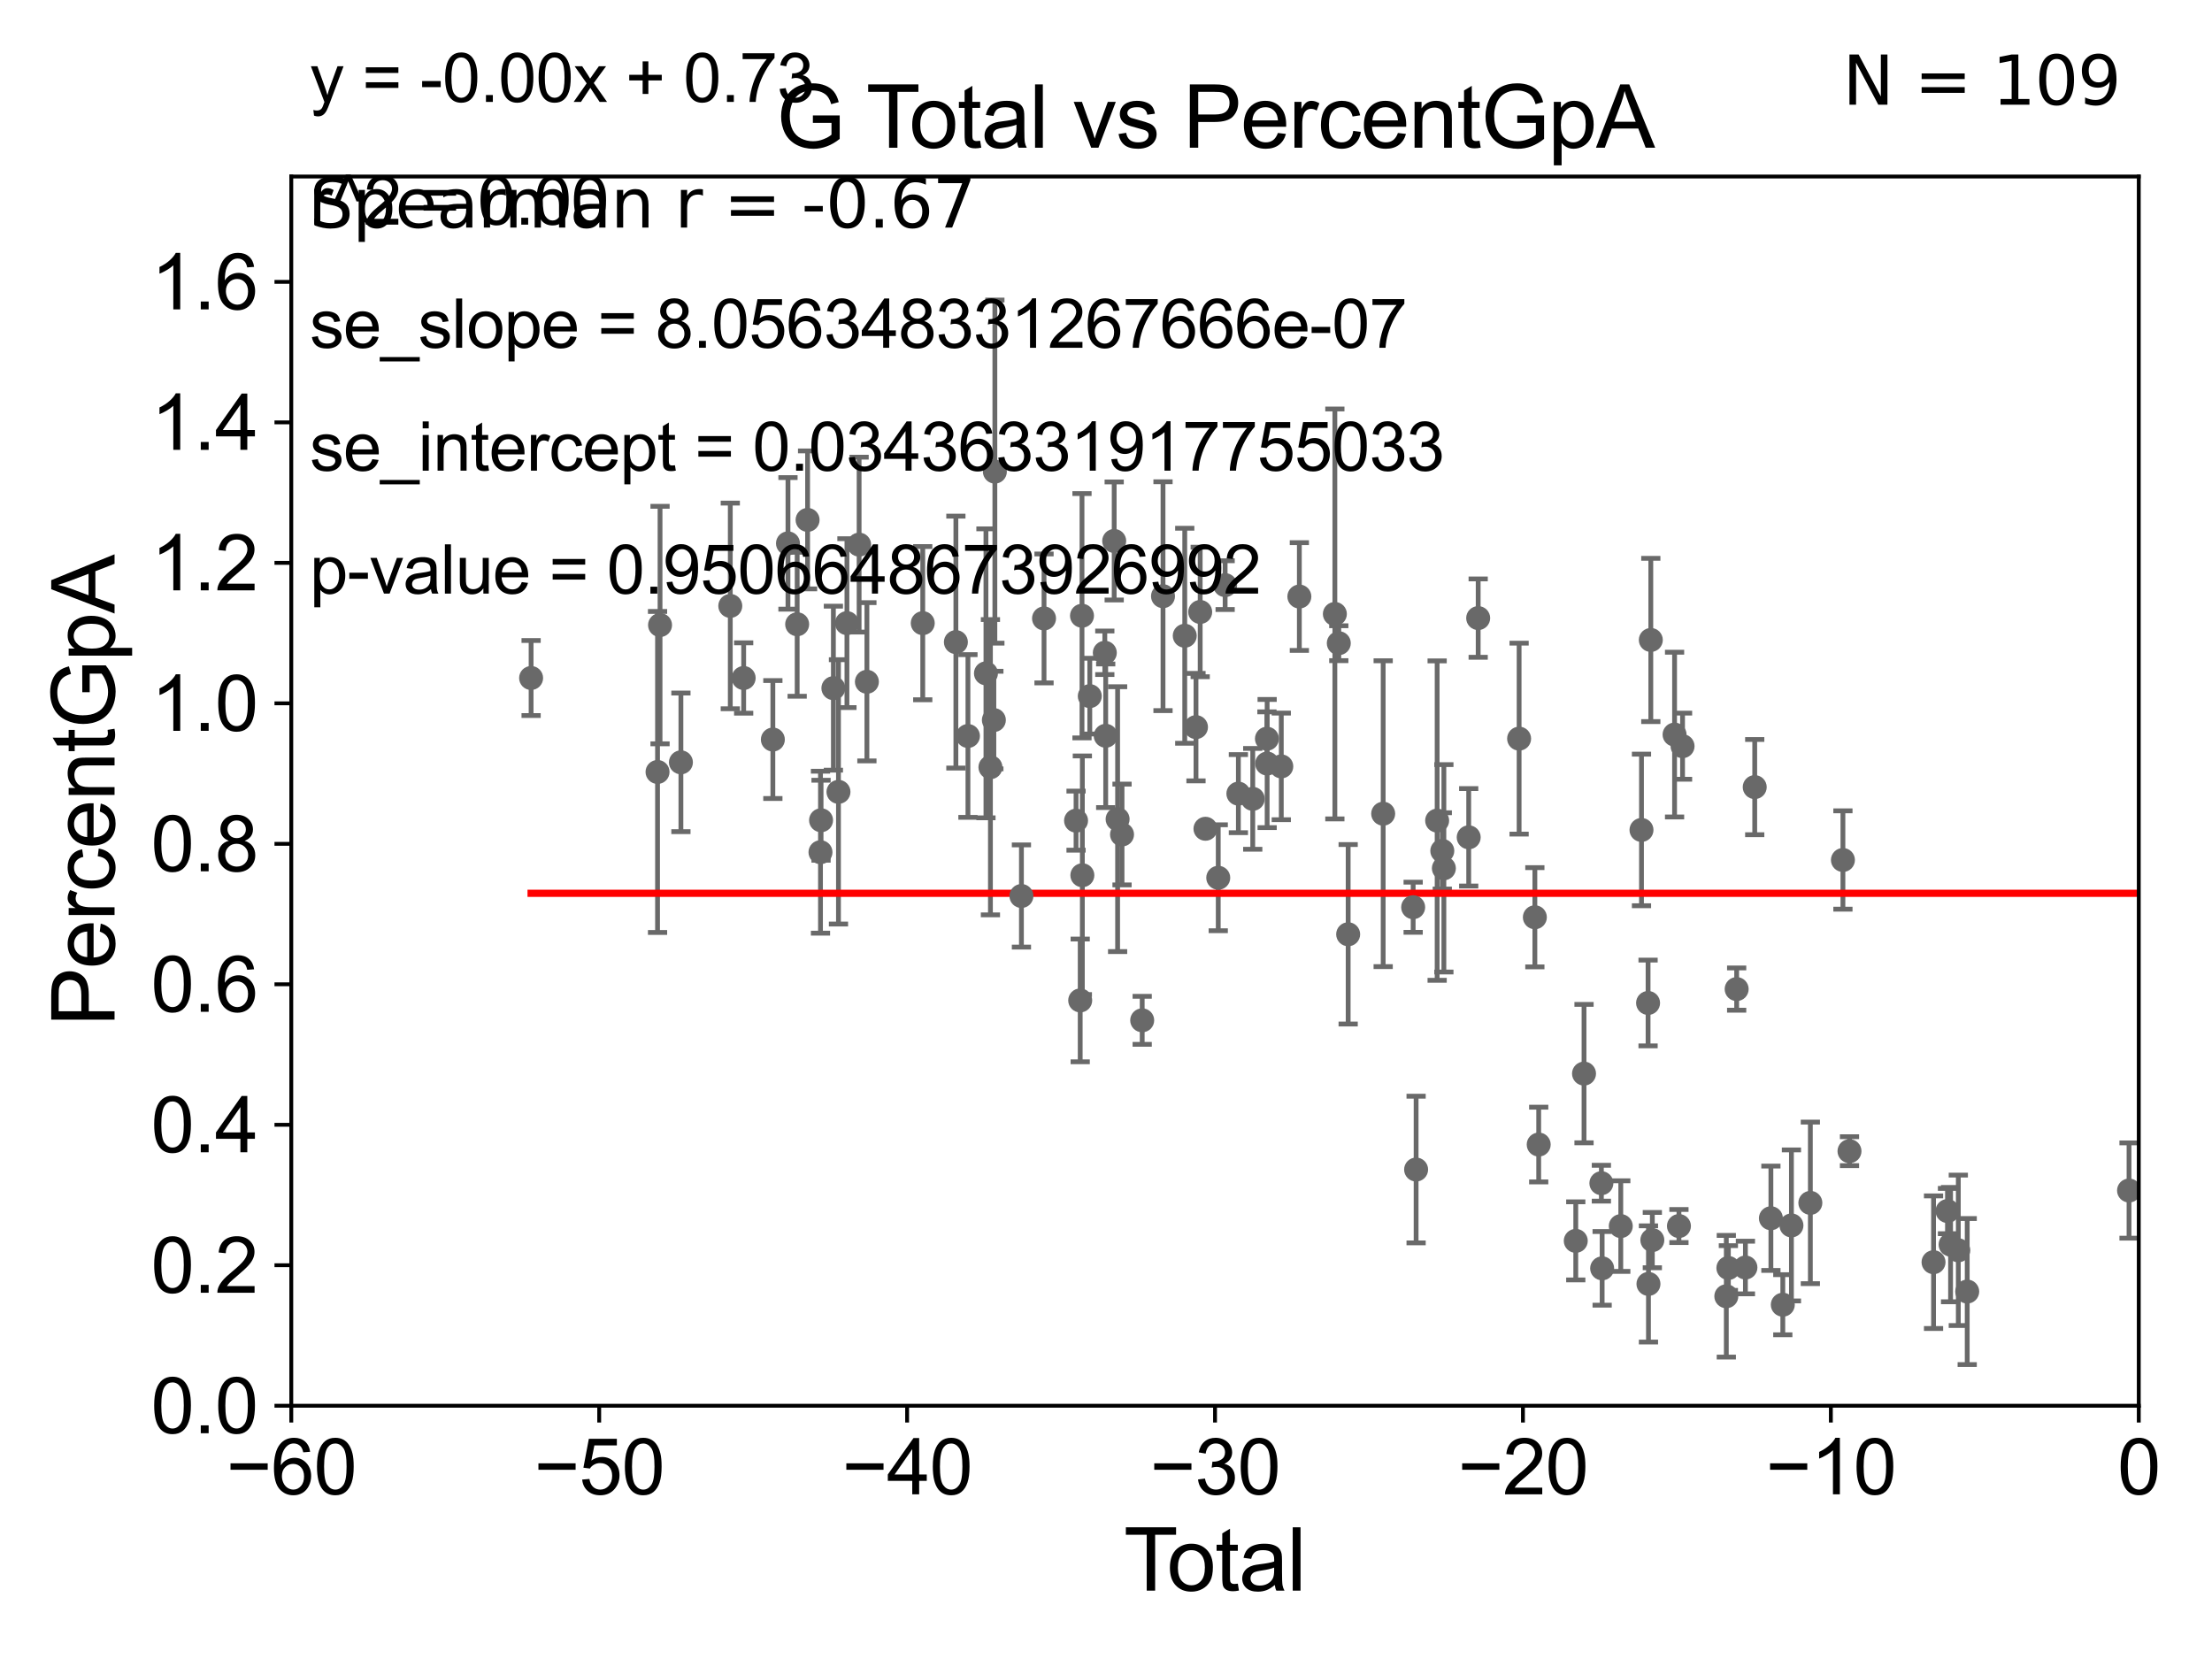 <?xml version="1.0" encoding="utf-8" standalone="no"?>
<!DOCTYPE svg PUBLIC "-//W3C//DTD SVG 1.1//EN"
  "http://www.w3.org/Graphics/SVG/1.1/DTD/svg11.dtd">
<svg xmlns:xlink="http://www.w3.org/1999/xlink" width="460.8pt" height="345.6pt" viewBox="0 0 460.8 345.6" xmlns="http://www.w3.org/2000/svg" version="1.1">
 <defs>
  <style type="text/css">*{stroke-linejoin: round; stroke-linecap: butt}</style>
 </defs>
 <g id="figure_1">
  <g id="patch_1">
   <path d="M 0 345.6 
L 460.8 345.6 
L 460.8 0 
L 0 0 
z
" style="fill: #ffffff"/>
  </g>
  <g id="axes_1">
   <g id="patch_2">
    <path d="M 60.68 292.84 
L 445.545 292.84 
L 445.545 36.775 
L 60.68 36.775 
z
" style="fill: #ffffff"/>
   </g>
   <g id="PathCollection_1">
    <defs>
     <path id="m48ba22f57c" d="M 0 1.118 
C 0.297 1.118 0.581 1 0.791 0.791 
C 1 0.581 1.118 0.297 1.118 0 
C 1.118 -0.297 1 -0.581 0.791 -0.791 
C 0.581 -1 0.297 -1.118 0 -1.118 
C -0.297 -1.118 -0.581 -1 -0.791 -0.791 
C -1 -0.581 -1.118 -0.297 -1.118 0 
C -1.118 0.297 -1 0.581 -0.791 0.791 
C -0.581 1 -0.297 1.118 0 1.118 
z
" style="stroke: #696969"/>
    </defs>
    <g clip-path="url(#p6c1744a067)">
     <use xlink:href="#m48ba22f57c" x="110.639" y="141.24" style="fill: #696969; stroke: #696969"/>
     <use xlink:href="#m48ba22f57c" x="360.052" y="264.146" style="fill: #696969; stroke: #696969"/>
     <use xlink:href="#m48ba22f57c" x="359.623" y="270.034" style="fill: #696969; stroke: #696969"/>
     <use xlink:href="#m48ba22f57c" x="350.507" y="155.446" style="fill: #696969; stroke: #696969"/>
     <use xlink:href="#m48ba22f57c" x="349.754" y="255.406" style="fill: #696969; stroke: #696969"/>
     <use xlink:href="#m48ba22f57c" x="348.844" y="153.029" style="fill: #696969; stroke: #696969"/>
     <use xlink:href="#m48ba22f57c" x="344.211" y="258.335" style="fill: #696969; stroke: #696969"/>
     <use xlink:href="#m48ba22f57c" x="343.894" y="133.316" style="fill: #696969; stroke: #696969"/>
     <use xlink:href="#m48ba22f57c" x="343.405" y="267.466" style="fill: #696969; stroke: #696969"/>
     <use xlink:href="#m48ba22f57c" x="343.324" y="208.938" style="fill: #696969; stroke: #696969"/>
     <use xlink:href="#m48ba22f57c" x="341.952" y="172.893" style="fill: #696969; stroke: #696969"/>
     <use xlink:href="#m48ba22f57c" x="337.638" y="255.418" style="fill: #696969; stroke: #696969"/>
     <use xlink:href="#m48ba22f57c" x="333.756" y="264.219" style="fill: #696969; stroke: #696969"/>
     <use xlink:href="#m48ba22f57c" x="333.597" y="246.482" style="fill: #696969; stroke: #696969"/>
     <use xlink:href="#m48ba22f57c" x="329.981" y="223.65" style="fill: #696969; stroke: #696969"/>
     <use xlink:href="#m48ba22f57c" x="328.261" y="258.495" style="fill: #696969; stroke: #696969"/>
     <use xlink:href="#m48ba22f57c" x="320.54" y="238.43" style="fill: #696969; stroke: #696969"/>
     <use xlink:href="#m48ba22f57c" x="319.74" y="191.082" style="fill: #696969; stroke: #696969"/>
     <use xlink:href="#m48ba22f57c" x="316.459" y="153.873" style="fill: #696969; stroke: #696969"/>
     <use xlink:href="#m48ba22f57c" x="307.932" y="128.76" style="fill: #696969; stroke: #696969"/>
     <use xlink:href="#m48ba22f57c" x="305.958" y="174.428" style="fill: #696969; stroke: #696969"/>
     <use xlink:href="#m48ba22f57c" x="300.786" y="180.884" style="fill: #696969; stroke: #696969"/>
     <use xlink:href="#m48ba22f57c" x="300.457" y="177.251" style="fill: #696969; stroke: #696969"/>
     <use xlink:href="#m48ba22f57c" x="299.383" y="170.946" style="fill: #696969; stroke: #696969"/>
     <use xlink:href="#m48ba22f57c" x="361.778" y="206.043" style="fill: #696969; stroke: #696969"/>
     <use xlink:href="#m48ba22f57c" x="363.603" y="264.045" style="fill: #696969; stroke: #696969"/>
     <use xlink:href="#m48ba22f57c" x="365.541" y="163.969" style="fill: #696969; stroke: #696969"/>
     <use xlink:href="#m48ba22f57c" x="368.911" y="253.784" style="fill: #696969; stroke: #696969"/>
     <use xlink:href="#m48ba22f57c" x="33178.6" y="245.263" style="fill: #696969; stroke: #696969"/>
     <use xlink:href="#m48ba22f57c" x="33178.6" y="244.001" style="fill: #696969; stroke: #696969"/>
     <use xlink:href="#m48ba22f57c" x="495.572" y="241.307" style="fill: #696969; stroke: #696969"/>
     <use xlink:href="#m48ba22f57c" x="491.914" y="257.735" style="fill: #696969; stroke: #696969"/>
     <use xlink:href="#m48ba22f57c" x="477.824" y="241.421" style="fill: #696969; stroke: #696969"/>
     <use xlink:href="#m48ba22f57c" x="477.107" y="263.739" style="fill: #696969; stroke: #696969"/>
     <use xlink:href="#m48ba22f57c" x="295.001" y="243.637" style="fill: #696969; stroke: #696969"/>
     <use xlink:href="#m48ba22f57c" x="454.595" y="256.854" style="fill: #696969; stroke: #696969"/>
     <use xlink:href="#m48ba22f57c" x="443.518" y="248.006" style="fill: #696969; stroke: #696969"/>
     <use xlink:href="#m48ba22f57c" x="409.807" y="269.055" style="fill: #696969; stroke: #696969"/>
     <use xlink:href="#m48ba22f57c" x="407.952" y="260.463" style="fill: #696969; stroke: #696969"/>
     <use xlink:href="#m48ba22f57c" x="406.341" y="259.271" style="fill: #696969; stroke: #696969"/>
     <use xlink:href="#m48ba22f57c" x="405.697" y="252.283" style="fill: #696969; stroke: #696969"/>
     <use xlink:href="#m48ba22f57c" x="402.792" y="262.939" style="fill: #696969; stroke: #696969"/>
     <use xlink:href="#m48ba22f57c" x="385.283" y="239.809" style="fill: #696969; stroke: #696969"/>
     <use xlink:href="#m48ba22f57c" x="383.915" y="179.153" style="fill: #696969; stroke: #696969"/>
     <use xlink:href="#m48ba22f57c" x="377.131" y="250.581" style="fill: #696969; stroke: #696969"/>
     <use xlink:href="#m48ba22f57c" x="373.19" y="255.278" style="fill: #696969; stroke: #696969"/>
     <use xlink:href="#m48ba22f57c" x="371.39" y="271.795" style="fill: #696969; stroke: #696969"/>
     <use xlink:href="#m48ba22f57c" x="452.576" y="269.331" style="fill: #696969; stroke: #696969"/>
     <use xlink:href="#m48ba22f57c" x="33178.6" y="267.868" style="fill: #696969; stroke: #696969"/>
     <use xlink:href="#m48ba22f57c" x="33178.6" y="195.407" style="fill: #696969; stroke: #696969"/>
     <use xlink:href="#m48ba22f57c" x="294.387" y="188.992" style="fill: #696969; stroke: #696969"/>
     <use xlink:href="#m48ba22f57c" x="280.847" y="194.625" style="fill: #696969; stroke: #696969"/>
     <use xlink:href="#m48ba22f57c" x="207.249" y="98.244" style="fill: #696969; stroke: #696969"/>
     <use xlink:href="#m48ba22f57c" x="207.04" y="150.001" style="fill: #696969; stroke: #696969"/>
     <use xlink:href="#m48ba22f57c" x="206.325" y="159.824" style="fill: #696969; stroke: #696969"/>
     <use xlink:href="#m48ba22f57c" x="205.391" y="140.27" style="fill: #696969; stroke: #696969"/>
     <use xlink:href="#m48ba22f57c" x="201.641" y="153.321" style="fill: #696969; stroke: #696969"/>
     <use xlink:href="#m48ba22f57c" x="199.128" y="133.761" style="fill: #696969; stroke: #696969"/>
     <use xlink:href="#m48ba22f57c" x="192.225" y="129.815" style="fill: #696969; stroke: #696969"/>
     <use xlink:href="#m48ba22f57c" x="180.592" y="142.026" style="fill: #696969; stroke: #696969"/>
     <use xlink:href="#m48ba22f57c" x="178.97" y="113.457" style="fill: #696969; stroke: #696969"/>
     <use xlink:href="#m48ba22f57c" x="176.432" y="129.809" style="fill: #696969; stroke: #696969"/>
     <use xlink:href="#m48ba22f57c" x="174.669" y="164.96" style="fill: #696969; stroke: #696969"/>
     <use xlink:href="#m48ba22f57c" x="173.61" y="143.356" style="fill: #696969; stroke: #696969"/>
     <use xlink:href="#m48ba22f57c" x="171.041" y="170.873" style="fill: #696969; stroke: #696969"/>
     <use xlink:href="#m48ba22f57c" x="170.923" y="177.53" style="fill: #696969; stroke: #696969"/>
     <use xlink:href="#m48ba22f57c" x="168.235" y="108.307" style="fill: #696969; stroke: #696969"/>
     <use xlink:href="#m48ba22f57c" x="166.065" y="130.045" style="fill: #696969; stroke: #696969"/>
     <use xlink:href="#m48ba22f57c" x="164.15" y="113.195" style="fill: #696969; stroke: #696969"/>
     <use xlink:href="#m48ba22f57c" x="161.001" y="154.059" style="fill: #696969; stroke: #696969"/>
     <use xlink:href="#m48ba22f57c" x="154.919" y="141.241" style="fill: #696969; stroke: #696969"/>
     <use xlink:href="#m48ba22f57c" x="152.132" y="126.225" style="fill: #696969; stroke: #696969"/>
     <use xlink:href="#m48ba22f57c" x="141.847" y="158.81" style="fill: #696969; stroke: #696969"/>
     <use xlink:href="#m48ba22f57c" x="137.5" y="130.211" style="fill: #696969; stroke: #696969"/>
     <use xlink:href="#m48ba22f57c" x="136.978" y="160.814" style="fill: #696969; stroke: #696969"/>
     <use xlink:href="#m48ba22f57c" x="212.782" y="186.652" style="fill: #696969; stroke: #696969"/>
     <use xlink:href="#m48ba22f57c" x="217.491" y="128.83" style="fill: #696969; stroke: #696969"/>
     <use xlink:href="#m48ba22f57c" x="224.162" y="170.955" style="fill: #696969; stroke: #696969"/>
     <use xlink:href="#m48ba22f57c" x="225.026" y="208.407" style="fill: #696969; stroke: #696969"/>
     <use xlink:href="#m48ba22f57c" x="278.895" y="133.988" style="fill: #696969; stroke: #696969"/>
     <use xlink:href="#m48ba22f57c" x="278.077" y="127.898" style="fill: #696969; stroke: #696969"/>
     <use xlink:href="#m48ba22f57c" x="270.68" y="124.27" style="fill: #696969; stroke: #696969"/>
     <use xlink:href="#m48ba22f57c" x="266.915" y="159.655" style="fill: #696969; stroke: #696969"/>
     <use xlink:href="#m48ba22f57c" x="263.969" y="159.059" style="fill: #696969; stroke: #696969"/>
     <use xlink:href="#m48ba22f57c" x="263.927" y="153.884" style="fill: #696969; stroke: #696969"/>
     <use xlink:href="#m48ba22f57c" x="260.969" y="166.416" style="fill: #696969; stroke: #696969"/>
     <use xlink:href="#m48ba22f57c" x="257.977" y="165.328" style="fill: #696969; stroke: #696969"/>
     <use xlink:href="#m48ba22f57c" x="255.218" y="121.894" style="fill: #696969; stroke: #696969"/>
     <use xlink:href="#m48ba22f57c" x="253.783" y="182.855" style="fill: #696969; stroke: #696969"/>
     <use xlink:href="#m48ba22f57c" x="251.12" y="172.647" style="fill: #696969; stroke: #696969"/>
     <use xlink:href="#m48ba22f57c" x="288.141" y="169.507" style="fill: #696969; stroke: #696969"/>
     <use xlink:href="#m48ba22f57c" x="250.021" y="127.485" style="fill: #696969; stroke: #696969"/>
     <use xlink:href="#m48ba22f57c" x="246.805" y="132.439" style="fill: #696969; stroke: #696969"/>
     <use xlink:href="#m48ba22f57c" x="242.276" y="124.199" style="fill: #696969; stroke: #696969"/>
     <use xlink:href="#m48ba22f57c" x="237.94" y="212.55" style="fill: #696969; stroke: #696969"/>
     <use xlink:href="#m48ba22f57c" x="233.739" y="173.84" style="fill: #696969; stroke: #696969"/>
     <use xlink:href="#m48ba22f57c" x="232.819" y="170.644" style="fill: #696969; stroke: #696969"/>
     <use xlink:href="#m48ba22f57c" x="232.107" y="112.694" style="fill: #696969; stroke: #696969"/>
     <use xlink:href="#m48ba22f57c" x="230.338" y="153.276" style="fill: #696969; stroke: #696969"/>
     <use xlink:href="#m48ba22f57c" x="230.153" y="135.984" style="fill: #696969; stroke: #696969"/>
     <use xlink:href="#m48ba22f57c" x="227.023" y="145.017" style="fill: #696969; stroke: #696969"/>
     <use xlink:href="#m48ba22f57c" x="225.474" y="182.332" style="fill: #696969; stroke: #696969"/>
     <use xlink:href="#m48ba22f57c" x="225.4" y="128.271" style="fill: #696969; stroke: #696969"/>
     <use xlink:href="#m48ba22f57c" x="249.147" y="151.474" style="fill: #696969; stroke: #696969"/>
     <use xlink:href="#m48ba22f57c" x="33178.6" y="151.708" style="fill: #696969; stroke: #696969"/>
    </g>
   </g>
   <g id="matplotlib.axis_1">
    <g id="xtick_1">
     <g id="line2d_1">
      <defs>
       <path id="m93d853404c" d="M 0 0 
L 0 3.5 
" style="stroke: #000000; stroke-width: 0.8"/>
      </defs>
      <g>
       <use xlink:href="#m93d853404c" x="60.68" y="292.84" style="stroke: #000000; stroke-width: 0.8"/>
      </g>
     </g>
     <g id="text_1">
      <!-- −60 -->
      <g transform="translate(47.11 311.293)scale(0.16 -0.16)">
       <defs>
        <path id="ArialMT-2212" d="M 3381 1997 
L 356 1997 
L 356 2522 
L 3381 2522 
L 3381 1997 
z
" transform="scale(0.016)"/>
        <path id="ArialMT-36" d="M 3184 3459 
L 2625 3416 
Q 2550 3747 2413 3897 
Q 2184 4138 1850 4138 
Q 1581 4138 1378 3988 
Q 1113 3794 959 3422 
Q 806 3050 800 2363 
Q 1003 2672 1297 2822 
Q 1591 2972 1913 2972 
Q 2475 2972 2870 2558 
Q 3266 2144 3266 1488 
Q 3266 1056 3080 686 
Q 2894 316 2569 119 
Q 2244 -78 1831 -78 
Q 1128 -78 684 439 
Q 241 956 241 2144 
Q 241 3472 731 4075 
Q 1159 4600 1884 4600 
Q 2425 4600 2770 4297 
Q 3116 3994 3184 3459 
z
M 888 1484 
Q 888 1194 1011 928 
Q 1134 663 1356 523 
Q 1578 384 1822 384 
Q 2178 384 2434 671 
Q 2691 959 2691 1453 
Q 2691 1928 2437 2201 
Q 2184 2475 1800 2475 
Q 1419 2475 1153 2201 
Q 888 1928 888 1484 
z
" transform="scale(0.016)"/>
        <path id="ArialMT-30" d="M 266 2259 
Q 266 3072 433 3567 
Q 600 4063 929 4331 
Q 1259 4600 1759 4600 
Q 2128 4600 2406 4451 
Q 2684 4303 2865 4023 
Q 3047 3744 3150 3342 
Q 3253 2941 3253 2259 
Q 3253 1453 3087 958 
Q 2922 463 2592 192 
Q 2263 -78 1759 -78 
Q 1097 -78 719 397 
Q 266 969 266 2259 
z
M 844 2259 
Q 844 1131 1108 757 
Q 1372 384 1759 384 
Q 2147 384 2411 759 
Q 2675 1134 2675 2259 
Q 2675 3391 2411 3762 
Q 2147 4134 1753 4134 
Q 1366 4134 1134 3806 
Q 844 3388 844 2259 
z
" transform="scale(0.016)"/>
       </defs>
       <use xlink:href="#ArialMT-2212"/>
       <use xlink:href="#ArialMT-36" x="58.398"/>
       <use xlink:href="#ArialMT-30" x="114.014"/>
      </g>
     </g>
    </g>
    <g id="xtick_2">
     <g id="line2d_2">
      <g>
       <use xlink:href="#m93d853404c" x="124.824" y="292.84" style="stroke: #000000; stroke-width: 0.8"/>
      </g>
     </g>
     <g id="text_2">
      <!-- −50 -->
      <g transform="translate(111.254 311.293)scale(0.16 -0.16)">
       <defs>
        <path id="ArialMT-35" d="M 266 1200 
L 856 1250 
Q 922 819 1161 601 
Q 1400 384 1738 384 
Q 2144 384 2425 690 
Q 2706 997 2706 1503 
Q 2706 1984 2436 2262 
Q 2166 2541 1728 2541 
Q 1456 2541 1237 2417 
Q 1019 2294 894 2097 
L 366 2166 
L 809 4519 
L 3088 4519 
L 3088 3981 
L 1259 3981 
L 1013 2750 
Q 1425 3038 1878 3038 
Q 2478 3038 2890 2622 
Q 3303 2206 3303 1553 
Q 3303 931 2941 478 
Q 2500 -78 1738 -78 
Q 1113 -78 717 272 
Q 322 622 266 1200 
z
" transform="scale(0.016)"/>
       </defs>
       <use xlink:href="#ArialMT-2212"/>
       <use xlink:href="#ArialMT-35" x="58.398"/>
       <use xlink:href="#ArialMT-30" x="114.014"/>
      </g>
     </g>
    </g>
    <g id="xtick_3">
     <g id="line2d_3">
      <g>
       <use xlink:href="#m93d853404c" x="188.968" y="292.84" style="stroke: #000000; stroke-width: 0.8"/>
      </g>
     </g>
     <g id="text_3">
      <!-- −40 -->
      <g transform="translate(175.398 311.293)scale(0.16 -0.16)">
       <defs>
        <path id="ArialMT-34" d="M 2069 0 
L 2069 1097 
L 81 1097 
L 81 1613 
L 2172 4581 
L 2631 4581 
L 2631 1613 
L 3250 1613 
L 3250 1097 
L 2631 1097 
L 2631 0 
L 2069 0 
z
M 2069 1613 
L 2069 3678 
L 634 1613 
L 2069 1613 
z
" transform="scale(0.016)"/>
       </defs>
       <use xlink:href="#ArialMT-2212"/>
       <use xlink:href="#ArialMT-34" x="58.398"/>
       <use xlink:href="#ArialMT-30" x="114.014"/>
      </g>
     </g>
    </g>
    <g id="xtick_4">
     <g id="line2d_4">
      <g>
       <use xlink:href="#m93d853404c" x="253.113" y="292.84" style="stroke: #000000; stroke-width: 0.8"/>
      </g>
     </g>
     <g id="text_4">
      <!-- −30 -->
      <g transform="translate(239.542 311.293)scale(0.16 -0.16)">
       <defs>
        <path id="ArialMT-33" d="M 269 1209 
L 831 1284 
Q 928 806 1161 595 
Q 1394 384 1728 384 
Q 2125 384 2398 659 
Q 2672 934 2672 1341 
Q 2672 1728 2419 1979 
Q 2166 2231 1775 2231 
Q 1616 2231 1378 2169 
L 1441 2663 
Q 1497 2656 1531 2656 
Q 1891 2656 2178 2843 
Q 2466 3031 2466 3422 
Q 2466 3731 2256 3934 
Q 2047 4138 1716 4138 
Q 1388 4138 1169 3931 
Q 950 3725 888 3313 
L 325 3413 
Q 428 3978 793 4289 
Q 1159 4600 1703 4600 
Q 2078 4600 2393 4439 
Q 2709 4278 2876 4000 
Q 3044 3722 3044 3409 
Q 3044 3113 2884 2869 
Q 2725 2625 2413 2481 
Q 2819 2388 3044 2092 
Q 3269 1797 3269 1353 
Q 3269 753 2831 336 
Q 2394 -81 1725 -81 
Q 1122 -81 723 278 
Q 325 638 269 1209 
z
" transform="scale(0.016)"/>
       </defs>
       <use xlink:href="#ArialMT-2212"/>
       <use xlink:href="#ArialMT-33" x="58.398"/>
       <use xlink:href="#ArialMT-30" x="114.014"/>
      </g>
     </g>
    </g>
    <g id="xtick_5">
     <g id="line2d_5">
      <g>
       <use xlink:href="#m93d853404c" x="317.257" y="292.84" style="stroke: #000000; stroke-width: 0.8"/>
      </g>
     </g>
     <g id="text_5">
      <!-- −20 -->
      <g transform="translate(303.687 311.293)scale(0.16 -0.16)">
       <defs>
        <path id="ArialMT-32" d="M 3222 541 
L 3222 0 
L 194 0 
Q 188 203 259 391 
Q 375 700 629 1000 
Q 884 1300 1366 1694 
Q 2113 2306 2375 2664 
Q 2638 3022 2638 3341 
Q 2638 3675 2398 3904 
Q 2159 4134 1775 4134 
Q 1369 4134 1125 3890 
Q 881 3647 878 3216 
L 300 3275 
Q 359 3922 746 4261 
Q 1134 4600 1788 4600 
Q 2447 4600 2831 4234 
Q 3216 3869 3216 3328 
Q 3216 3053 3103 2787 
Q 2991 2522 2730 2228 
Q 2469 1934 1863 1422 
Q 1356 997 1212 845 
Q 1069 694 975 541 
L 3222 541 
z
" transform="scale(0.016)"/>
       </defs>
       <use xlink:href="#ArialMT-2212"/>
       <use xlink:href="#ArialMT-32" x="58.398"/>
       <use xlink:href="#ArialMT-30" x="114.014"/>
      </g>
     </g>
    </g>
    <g id="xtick_6">
     <g id="line2d_6">
      <g>
       <use xlink:href="#m93d853404c" x="381.401" y="292.84" style="stroke: #000000; stroke-width: 0.8"/>
      </g>
     </g>
     <g id="text_6">
      <!-- −10 -->
      <g transform="translate(367.831 311.293)scale(0.16 -0.16)">
       <defs>
        <path id="ArialMT-31" d="M 2384 0 
L 1822 0 
L 1822 3584 
Q 1619 3391 1289 3197 
Q 959 3003 697 2906 
L 697 3450 
Q 1169 3672 1522 3987 
Q 1875 4303 2022 4600 
L 2384 4600 
L 2384 0 
z
" transform="scale(0.016)"/>
       </defs>
       <use xlink:href="#ArialMT-2212"/>
       <use xlink:href="#ArialMT-31" x="58.398"/>
       <use xlink:href="#ArialMT-30" x="114.014"/>
      </g>
     </g>
    </g>
    <g id="xtick_7">
     <g id="line2d_7">
      <g>
       <use xlink:href="#m93d853404c" x="445.545" y="292.84" style="stroke: #000000; stroke-width: 0.8"/>
      </g>
     </g>
     <g id="text_7">
      <!-- 0 -->
      <g transform="translate(441.096 311.293)scale(0.16 -0.16)">
       <use xlink:href="#ArialMT-30"/>
      </g>
     </g>
    </g>
    <g id="text_8">
     <!-- Total -->
     <g transform="translate(234.107 331.357)scale(0.18 -0.18)">
      <defs>
       <path id="ArialMT-54" d="M 1659 0 
L 1659 4041 
L 150 4041 
L 150 4581 
L 3781 4581 
L 3781 4041 
L 2266 4041 
L 2266 0 
L 1659 0 
z
" transform="scale(0.016)"/>
       <path id="ArialMT-6f" d="M 213 1659 
Q 213 2581 725 3025 
Q 1153 3394 1769 3394 
Q 2453 3394 2887 2945 
Q 3322 2497 3322 1706 
Q 3322 1066 3130 698 
Q 2938 331 2570 128 
Q 2203 -75 1769 -75 
Q 1072 -75 642 372 
Q 213 819 213 1659 
z
M 791 1659 
Q 791 1022 1069 705 
Q 1347 388 1769 388 
Q 2188 388 2466 706 
Q 2744 1025 2744 1678 
Q 2744 2294 2464 2611 
Q 2184 2928 1769 2928 
Q 1347 2928 1069 2612 
Q 791 2297 791 1659 
z
" transform="scale(0.016)"/>
       <path id="ArialMT-74" d="M 1650 503 
L 1731 6 
Q 1494 -44 1306 -44 
Q 1000 -44 831 53 
Q 663 150 594 308 
Q 525 466 525 972 
L 525 2881 
L 113 2881 
L 113 3319 
L 525 3319 
L 525 4141 
L 1084 4478 
L 1084 3319 
L 1650 3319 
L 1650 2881 
L 1084 2881 
L 1084 941 
Q 1084 700 1114 631 
Q 1144 563 1211 522 
Q 1278 481 1403 481 
Q 1497 481 1650 503 
z
" transform="scale(0.016)"/>
       <path id="ArialMT-61" d="M 2588 409 
Q 2275 144 1986 34 
Q 1697 -75 1366 -75 
Q 819 -75 525 192 
Q 231 459 231 875 
Q 231 1119 342 1320 
Q 453 1522 633 1644 
Q 813 1766 1038 1828 
Q 1203 1872 1538 1913 
Q 2219 1994 2541 2106 
Q 2544 2222 2544 2253 
Q 2544 2597 2384 2738 
Q 2169 2928 1744 2928 
Q 1347 2928 1158 2789 
Q 969 2650 878 2297 
L 328 2372 
Q 403 2725 575 2942 
Q 747 3159 1072 3276 
Q 1397 3394 1825 3394 
Q 2250 3394 2515 3294 
Q 2781 3194 2906 3042 
Q 3031 2891 3081 2659 
Q 3109 2516 3109 2141 
L 3109 1391 
Q 3109 606 3145 398 
Q 3181 191 3288 0 
L 2700 0 
Q 2613 175 2588 409 
z
M 2541 1666 
Q 2234 1541 1622 1453 
Q 1275 1403 1131 1340 
Q 988 1278 909 1158 
Q 831 1038 831 891 
Q 831 666 1001 516 
Q 1172 366 1500 366 
Q 1825 366 2078 508 
Q 2331 650 2450 897 
Q 2541 1088 2541 1459 
L 2541 1666 
z
" transform="scale(0.016)"/>
       <path id="ArialMT-6c" d="M 409 0 
L 409 4581 
L 972 4581 
L 972 0 
L 409 0 
z
" transform="scale(0.016)"/>
      </defs>
      <use xlink:href="#ArialMT-54"/>
      <use xlink:href="#ArialMT-6f" x="49.959"/>
      <use xlink:href="#ArialMT-74" x="105.574"/>
      <use xlink:href="#ArialMT-61" x="133.357"/>
      <use xlink:href="#ArialMT-6c" x="188.973"/>
     </g>
    </g>
   </g>
   <g id="matplotlib.axis_2">
    <g id="ytick_1">
     <g id="line2d_8">
      <defs>
       <path id="mba0f01c3a6" d="M 0 0 
L -3.5 0 
" style="stroke: #000000; stroke-width: 0.8"/>
      </defs>
      <g>
       <use xlink:href="#mba0f01c3a6" x="60.68" y="292.84" style="stroke: #000000; stroke-width: 0.8"/>
      </g>
     </g>
     <g id="text_9">
      <!-- 0.0 -->
      <g transform="translate(31.44 298.566)scale(0.16 -0.16)">
       <defs>
        <path id="ArialMT-2e" d="M 581 0 
L 581 641 
L 1222 641 
L 1222 0 
L 581 0 
z
" transform="scale(0.016)"/>
       </defs>
       <use xlink:href="#ArialMT-30"/>
       <use xlink:href="#ArialMT-2e" x="55.615"/>
       <use xlink:href="#ArialMT-30" x="83.398"/>
      </g>
     </g>
    </g>
    <g id="ytick_2">
     <g id="line2d_9">
      <g>
       <use xlink:href="#mba0f01c3a6" x="60.68" y="263.575" style="stroke: #000000; stroke-width: 0.8"/>
      </g>
     </g>
     <g id="text_10">
      <!-- 0.2 -->
      <g transform="translate(31.44 269.302)scale(0.16 -0.16)">
       <use xlink:href="#ArialMT-30"/>
       <use xlink:href="#ArialMT-2e" x="55.615"/>
       <use xlink:href="#ArialMT-32" x="83.398"/>
      </g>
     </g>
    </g>
    <g id="ytick_3">
     <g id="line2d_10">
      <g>
       <use xlink:href="#mba0f01c3a6" x="60.68" y="234.311" style="stroke: #000000; stroke-width: 0.8"/>
      </g>
     </g>
     <g id="text_11">
      <!-- 0.4 -->
      <g transform="translate(31.44 240.037)scale(0.16 -0.16)">
       <use xlink:href="#ArialMT-30"/>
       <use xlink:href="#ArialMT-2e" x="55.615"/>
       <use xlink:href="#ArialMT-34" x="83.398"/>
      </g>
     </g>
    </g>
    <g id="ytick_4">
     <g id="line2d_11">
      <g>
       <use xlink:href="#mba0f01c3a6" x="60.68" y="205.046" style="stroke: #000000; stroke-width: 0.8"/>
      </g>
     </g>
     <g id="text_12">
      <!-- 0.6 -->
      <g transform="translate(31.44 210.772)scale(0.16 -0.16)">
       <use xlink:href="#ArialMT-30"/>
       <use xlink:href="#ArialMT-2e" x="55.615"/>
       <use xlink:href="#ArialMT-36" x="83.398"/>
      </g>
     </g>
    </g>
    <g id="ytick_5">
     <g id="line2d_12">
      <g>
       <use xlink:href="#mba0f01c3a6" x="60.68" y="175.782" style="stroke: #000000; stroke-width: 0.8"/>
      </g>
     </g>
     <g id="text_13">
      <!-- 0.8 -->
      <g transform="translate(31.44 181.508)scale(0.16 -0.16)">
       <defs>
        <path id="ArialMT-38" d="M 1131 2484 
Q 781 2613 612 2850 
Q 444 3088 444 3419 
Q 444 3919 803 4259 
Q 1163 4600 1759 4600 
Q 2359 4600 2725 4251 
Q 3091 3903 3091 3403 
Q 3091 3084 2923 2848 
Q 2756 2613 2416 2484 
Q 2838 2347 3058 2040 
Q 3278 1734 3278 1309 
Q 3278 722 2862 322 
Q 2447 -78 1769 -78 
Q 1091 -78 675 323 
Q 259 725 259 1325 
Q 259 1772 486 2073 
Q 713 2375 1131 2484 
z
M 1019 3438 
Q 1019 3113 1228 2906 
Q 1438 2700 1772 2700 
Q 2097 2700 2305 2904 
Q 2513 3109 2513 3406 
Q 2513 3716 2298 3927 
Q 2084 4138 1766 4138 
Q 1444 4138 1231 3931 
Q 1019 3725 1019 3438 
z
M 838 1322 
Q 838 1081 952 856 
Q 1066 631 1291 507 
Q 1516 384 1775 384 
Q 2178 384 2440 643 
Q 2703 903 2703 1303 
Q 2703 1709 2433 1975 
Q 2163 2241 1756 2241 
Q 1359 2241 1098 1978 
Q 838 1716 838 1322 
z
" transform="scale(0.016)"/>
       </defs>
       <use xlink:href="#ArialMT-30"/>
       <use xlink:href="#ArialMT-2e" x="55.615"/>
       <use xlink:href="#ArialMT-38" x="83.398"/>
      </g>
     </g>
    </g>
    <g id="ytick_6">
     <g id="line2d_13">
      <g>
       <use xlink:href="#mba0f01c3a6" x="60.68" y="146.517" style="stroke: #000000; stroke-width: 0.8"/>
      </g>
     </g>
     <g id="text_14">
      <!-- 1.0 -->
      <g transform="translate(31.44 152.243)scale(0.16 -0.16)">
       <use xlink:href="#ArialMT-31"/>
       <use xlink:href="#ArialMT-2e" x="55.615"/>
       <use xlink:href="#ArialMT-30" x="83.398"/>
      </g>
     </g>
    </g>
    <g id="ytick_7">
     <g id="line2d_14">
      <g>
       <use xlink:href="#mba0f01c3a6" x="60.68" y="117.252" style="stroke: #000000; stroke-width: 0.8"/>
      </g>
     </g>
     <g id="text_15">
      <!-- 1.2 -->
      <g transform="translate(31.44 122.979)scale(0.16 -0.16)">
       <use xlink:href="#ArialMT-31"/>
       <use xlink:href="#ArialMT-2e" x="55.615"/>
       <use xlink:href="#ArialMT-32" x="83.398"/>
      </g>
     </g>
    </g>
    <g id="ytick_8">
     <g id="line2d_15">
      <g>
       <use xlink:href="#mba0f01c3a6" x="60.68" y="87.988" style="stroke: #000000; stroke-width: 0.8"/>
      </g>
     </g>
     <g id="text_16">
      <!-- 1.4 -->
      <g transform="translate(31.44 93.714)scale(0.16 -0.16)">
       <use xlink:href="#ArialMT-31"/>
       <use xlink:href="#ArialMT-2e" x="55.615"/>
       <use xlink:href="#ArialMT-34" x="83.398"/>
      </g>
     </g>
    </g>
    <g id="ytick_9">
     <g id="line2d_16">
      <g>
       <use xlink:href="#mba0f01c3a6" x="60.68" y="58.723" style="stroke: #000000; stroke-width: 0.8"/>
      </g>
     </g>
     <g id="text_17">
      <!-- 1.6 -->
      <g transform="translate(31.44 64.45)scale(0.16 -0.16)">
       <use xlink:href="#ArialMT-31"/>
       <use xlink:href="#ArialMT-2e" x="55.615"/>
       <use xlink:href="#ArialMT-36" x="83.398"/>
      </g>
     </g>
    </g>
    <g id="text_18">
     <!-- PercentGpA -->
     <g transform="translate(23.863 213.831)rotate(-90)scale(0.18 -0.18)">
      <defs>
       <path id="ArialMT-50" d="M 494 0 
L 494 4581 
L 2222 4581 
Q 2678 4581 2919 4538 
Q 3256 4481 3484 4323 
Q 3713 4166 3852 3881 
Q 3991 3597 3991 3256 
Q 3991 2672 3619 2267 
Q 3247 1863 2275 1863 
L 1100 1863 
L 1100 0 
L 494 0 
z
M 1100 2403 
L 2284 2403 
Q 2872 2403 3119 2622 
Q 3366 2841 3366 3238 
Q 3366 3525 3220 3729 
Q 3075 3934 2838 4000 
Q 2684 4041 2272 4041 
L 1100 4041 
L 1100 2403 
z
" transform="scale(0.016)"/>
       <path id="ArialMT-65" d="M 2694 1069 
L 3275 997 
Q 3138 488 2766 206 
Q 2394 -75 1816 -75 
Q 1088 -75 661 373 
Q 234 822 234 1631 
Q 234 2469 665 2931 
Q 1097 3394 1784 3394 
Q 2450 3394 2872 2941 
Q 3294 2488 3294 1666 
Q 3294 1616 3291 1516 
L 816 1516 
Q 847 969 1125 678 
Q 1403 388 1819 388 
Q 2128 388 2347 550 
Q 2566 713 2694 1069 
z
M 847 1978 
L 2700 1978 
Q 2663 2397 2488 2606 
Q 2219 2931 1791 2931 
Q 1403 2931 1139 2672 
Q 875 2413 847 1978 
z
" transform="scale(0.016)"/>
       <path id="ArialMT-72" d="M 416 0 
L 416 3319 
L 922 3319 
L 922 2816 
Q 1116 3169 1280 3281 
Q 1444 3394 1641 3394 
Q 1925 3394 2219 3213 
L 2025 2691 
Q 1819 2813 1613 2813 
Q 1428 2813 1281 2702 
Q 1134 2591 1072 2394 
Q 978 2094 978 1738 
L 978 0 
L 416 0 
z
" transform="scale(0.016)"/>
       <path id="ArialMT-63" d="M 2588 1216 
L 3141 1144 
Q 3050 572 2676 248 
Q 2303 -75 1759 -75 
Q 1078 -75 664 370 
Q 250 816 250 1647 
Q 250 2184 428 2587 
Q 606 2991 970 3192 
Q 1334 3394 1763 3394 
Q 2303 3394 2647 3120 
Q 2991 2847 3088 2344 
L 2541 2259 
Q 2463 2594 2264 2762 
Q 2066 2931 1784 2931 
Q 1359 2931 1093 2626 
Q 828 2322 828 1663 
Q 828 994 1084 691 
Q 1341 388 1753 388 
Q 2084 388 2306 591 
Q 2528 794 2588 1216 
z
" transform="scale(0.016)"/>
       <path id="ArialMT-6e" d="M 422 0 
L 422 3319 
L 928 3319 
L 928 2847 
Q 1294 3394 1984 3394 
Q 2284 3394 2536 3286 
Q 2788 3178 2913 3003 
Q 3038 2828 3088 2588 
Q 3119 2431 3119 2041 
L 3119 0 
L 2556 0 
L 2556 2019 
Q 2556 2363 2490 2533 
Q 2425 2703 2258 2804 
Q 2091 2906 1866 2906 
Q 1506 2906 1245 2678 
Q 984 2450 984 1813 
L 984 0 
L 422 0 
z
" transform="scale(0.016)"/>
       <path id="ArialMT-47" d="M 2638 1797 
L 2638 2334 
L 4578 2338 
L 4578 638 
Q 4131 281 3656 101 
Q 3181 -78 2681 -78 
Q 2006 -78 1454 211 
Q 903 500 622 1047 
Q 341 1594 341 2269 
Q 341 2938 620 3517 
Q 900 4097 1425 4378 
Q 1950 4659 2634 4659 
Q 3131 4659 3532 4498 
Q 3934 4338 4162 4050 
Q 4391 3763 4509 3300 
L 3963 3150 
Q 3859 3500 3706 3700 
Q 3553 3900 3268 4020 
Q 2984 4141 2638 4141 
Q 2222 4141 1919 4014 
Q 1616 3888 1430 3681 
Q 1244 3475 1141 3228 
Q 966 2803 966 2306 
Q 966 1694 1177 1281 
Q 1388 869 1791 669 
Q 2194 469 2647 469 
Q 3041 469 3416 620 
Q 3791 772 3984 944 
L 3984 1797 
L 2638 1797 
z
" transform="scale(0.016)"/>
       <path id="ArialMT-70" d="M 422 -1272 
L 422 3319 
L 934 3319 
L 934 2888 
Q 1116 3141 1344 3267 
Q 1572 3394 1897 3394 
Q 2322 3394 2647 3175 
Q 2972 2956 3137 2557 
Q 3303 2159 3303 1684 
Q 3303 1175 3120 767 
Q 2938 359 2589 142 
Q 2241 -75 1856 -75 
Q 1575 -75 1351 44 
Q 1128 163 984 344 
L 984 -1272 
L 422 -1272 
z
M 931 1641 
Q 931 1000 1190 694 
Q 1450 388 1819 388 
Q 2194 388 2461 705 
Q 2728 1022 2728 1688 
Q 2728 2322 2467 2637 
Q 2206 2953 1844 2953 
Q 1484 2953 1207 2617 
Q 931 2281 931 1641 
z
" transform="scale(0.016)"/>
       <path id="ArialMT-41" d="M -9 0 
L 1750 4581 
L 2403 4581 
L 4278 0 
L 3588 0 
L 3053 1388 
L 1138 1388 
L 634 0 
L -9 0 
z
M 1313 1881 
L 2866 1881 
L 2388 3150 
Q 2169 3728 2063 4100 
Q 1975 3659 1816 3225 
L 1313 1881 
z
" transform="scale(0.016)"/>
      </defs>
      <use xlink:href="#ArialMT-50"/>
      <use xlink:href="#ArialMT-65" x="66.699"/>
      <use xlink:href="#ArialMT-72" x="122.314"/>
      <use xlink:href="#ArialMT-63" x="155.615"/>
      <use xlink:href="#ArialMT-65" x="205.615"/>
      <use xlink:href="#ArialMT-6e" x="261.23"/>
      <use xlink:href="#ArialMT-74" x="316.846"/>
      <use xlink:href="#ArialMT-47" x="344.629"/>
      <use xlink:href="#ArialMT-70" x="422.412"/>
      <use xlink:href="#ArialMT-41" x="478.027"/>
     </g>
    </g>
   </g>
   <g id="LineCollection_1">
    <path d="M 110.639 149.056 
L 110.639 133.425 
" clip-path="url(#p6c1744a067)" style="fill: none; stroke: #696969"/>
    <path d="M 360.052 268.803 
L 360.052 259.488 
" clip-path="url(#p6c1744a067)" style="fill: none; stroke: #696969"/>
    <path d="M 359.623 282.705 
L 359.623 257.362 
" clip-path="url(#p6c1744a067)" style="fill: none; stroke: #696969"/>
    <path d="M 350.507 162.332 
L 350.507 148.56 
" clip-path="url(#p6c1744a067)" style="fill: none; stroke: #696969"/>
    <path d="M 349.754 258.849 
L 349.754 251.962 
" clip-path="url(#p6c1744a067)" style="fill: none; stroke: #696969"/>
    <path d="M 348.844 170.188 
L 348.844 135.87 
" clip-path="url(#p6c1744a067)" style="fill: none; stroke: #696969"/>
    <path d="M 344.211 264.093 
L 344.211 252.577 
" clip-path="url(#p6c1744a067)" style="fill: none; stroke: #696969"/>
    <path d="M 343.894 150.319 
L 343.894 116.313 
" clip-path="url(#p6c1744a067)" style="fill: none; stroke: #696969"/>
    <path d="M 343.405 279.568 
L 343.405 255.365 
" clip-path="url(#p6c1744a067)" style="fill: none; stroke: #696969"/>
    <path d="M 343.324 217.872 
L 343.324 200.004 
" clip-path="url(#p6c1744a067)" style="fill: none; stroke: #696969"/>
    <path d="M 341.952 188.684 
L 341.952 157.102 
" clip-path="url(#p6c1744a067)" style="fill: none; stroke: #696969"/>
    <path d="M 337.638 264.856 
L 337.638 245.979 
" clip-path="url(#p6c1744a067)" style="fill: none; stroke: #696969"/>
    <path d="M 333.756 271.889 
L 333.756 256.548 
" clip-path="url(#p6c1744a067)" style="fill: none; stroke: #696969"/>
    <path d="M 333.597 250.215 
L 333.597 242.748 
" clip-path="url(#p6c1744a067)" style="fill: none; stroke: #696969"/>
    <path d="M 329.981 238.066 
L 329.981 209.234 
" clip-path="url(#p6c1744a067)" style="fill: none; stroke: #696969"/>
    <path d="M 328.261 266.629 
L 328.261 250.361 
" clip-path="url(#p6c1744a067)" style="fill: none; stroke: #696969"/>
    <path d="M 320.54 246.215 
L 320.54 230.645 
" clip-path="url(#p6c1744a067)" style="fill: none; stroke: #696969"/>
    <path d="M 319.74 201.42 
L 319.74 180.744 
" clip-path="url(#p6c1744a067)" style="fill: none; stroke: #696969"/>
    <path d="M 316.459 173.761 
L 316.459 133.985 
" clip-path="url(#p6c1744a067)" style="fill: none; stroke: #696969"/>
    <path d="M 307.932 136.924 
L 307.932 120.597 
" clip-path="url(#p6c1744a067)" style="fill: none; stroke: #696969"/>
    <path d="M 305.958 184.578 
L 305.958 164.278 
" clip-path="url(#p6c1744a067)" style="fill: none; stroke: #696969"/>
    <path d="M 300.786 202.485 
L 300.786 159.282 
" clip-path="url(#p6c1744a067)" style="fill: none; stroke: #696969"/>
    <path d="M 300.457 185.195 
L 300.457 169.307 
" clip-path="url(#p6c1744a067)" style="fill: none; stroke: #696969"/>
    <path d="M 299.383 204.216 
L 299.383 137.675 
" clip-path="url(#p6c1744a067)" style="fill: none; stroke: #696969"/>
    <path d="M 361.778 210.445 
L 361.778 201.642 
" clip-path="url(#p6c1744a067)" style="fill: none; stroke: #696969"/>
    <path d="M 363.603 269.528 
L 363.603 258.562 
" clip-path="url(#p6c1744a067)" style="fill: none; stroke: #696969"/>
    <path d="M 365.541 173.889 
L 365.541 154.049 
" clip-path="url(#p6c1744a067)" style="fill: none; stroke: #696969"/>
    <path d="M 368.911 264.653 
L 368.911 242.914 
" clip-path="url(#p6c1744a067)" style="fill: none; stroke: #696969"/>
    <path clip-path="url(#p6c1744a067)" style="fill: none; stroke: #696969"/>
    <path clip-path="url(#p6c1744a067)" style="fill: none; stroke: #696969"/>
    <path clip-path="url(#p6c1744a067)" style="fill: none; stroke: #696969"/>
    <path clip-path="url(#p6c1744a067)" style="fill: none; stroke: #696969"/>
    <path clip-path="url(#p6c1744a067)" style="fill: none; stroke: #696969"/>
    <path clip-path="url(#p6c1744a067)" style="fill: none; stroke: #696969"/>
    <path clip-path="url(#p6c1744a067)" style="fill: none; stroke: #696969"/>
    <path clip-path="url(#p6c1744a067)" style="fill: none; stroke: #696969"/>
    <path clip-path="url(#p6c1744a067)" style="fill: none; stroke: #696969"/>
    <path clip-path="url(#p6c1744a067)" style="fill: none; stroke: #696969"/>
    <path clip-path="url(#p6c1744a067)" style="fill: none; stroke: #696969"/>
    <path d="M 295.001 258.912 
L 295.001 228.361 
" clip-path="url(#p6c1744a067)" style="fill: none; stroke: #696969"/>
    <path d="M 454.595 265.411 
L 454.595 248.298 
" clip-path="url(#p6c1744a067)" style="fill: none; stroke: #696969"/>
    <path d="M 443.518 257.928 
L 443.518 238.085 
" clip-path="url(#p6c1744a067)" style="fill: none; stroke: #696969"/>
    <path d="M 409.807 284.266 
L 409.807 253.845 
" clip-path="url(#p6c1744a067)" style="fill: none; stroke: #696969"/>
    <path d="M 407.952 276.132 
L 407.952 244.794 
" clip-path="url(#p6c1744a067)" style="fill: none; stroke: #696969"/>
    <path d="M 406.341 271.182 
L 406.341 247.36 
" clip-path="url(#p6c1744a067)" style="fill: none; stroke: #696969"/>
    <path d="M 405.697 257 
L 405.697 247.566 
" clip-path="url(#p6c1744a067)" style="fill: none; stroke: #696969"/>
    <path d="M 402.792 276.751 
L 402.792 249.126 
" clip-path="url(#p6c1744a067)" style="fill: none; stroke: #696969"/>
    <path d="M 385.283 242.825 
L 385.283 236.793 
" clip-path="url(#p6c1744a067)" style="fill: none; stroke: #696969"/>
    <path d="M 383.915 189.393 
L 383.915 168.912 
" clip-path="url(#p6c1744a067)" style="fill: none; stroke: #696969"/>
    <path d="M 377.131 267.408 
L 377.131 233.754 
" clip-path="url(#p6c1744a067)" style="fill: none; stroke: #696969"/>
    <path d="M 373.19 271.005 
L 373.19 239.552 
" clip-path="url(#p6c1744a067)" style="fill: none; stroke: #696969"/>
    <path d="M 371.39 278.056 
L 371.39 265.534 
" clip-path="url(#p6c1744a067)" style="fill: none; stroke: #696969"/>
    <path d="M 452.576 282.032 
L 452.576 256.63 
" clip-path="url(#p6c1744a067)" style="fill: none; stroke: #696969"/>
    <path clip-path="url(#p6c1744a067)" style="fill: none; stroke: #696969"/>
    <path d="M 294.387 194.214 
L 294.387 183.77 
" clip-path="url(#p6c1744a067)" style="fill: none; stroke: #696969"/>
    <path d="M 280.847 213.318 
L 280.847 175.933 
" clip-path="url(#p6c1744a067)" style="fill: none; stroke: #696969"/>
    <path d="M 207.249 133.986 
L 207.249 62.503 
" clip-path="url(#p6c1744a067)" style="fill: none; stroke: #696969"/>
    <path d="M 207.04 160.164 
L 207.04 139.838 
" clip-path="url(#p6c1744a067)" style="fill: none; stroke: #696969"/>
    <path d="M 206.325 190.579 
L 206.325 129.068 
" clip-path="url(#p6c1744a067)" style="fill: none; stroke: #696969"/>
    <path d="M 205.391 170.369 
L 205.391 110.171 
" clip-path="url(#p6c1744a067)" style="fill: none; stroke: #696969"/>
    <path d="M 201.641 170.269 
L 201.641 136.372 
" clip-path="url(#p6c1744a067)" style="fill: none; stroke: #696969"/>
    <path d="M 199.128 160.002 
L 199.128 107.521 
" clip-path="url(#p6c1744a067)" style="fill: none; stroke: #696969"/>
    <path d="M 192.225 145.774 
L 192.225 113.856 
" clip-path="url(#p6c1744a067)" style="fill: none; stroke: #696969"/>
    <path d="M 180.592 158.513 
L 180.592 125.539 
" clip-path="url(#p6c1744a067)" style="fill: none; stroke: #696969"/>
    <path d="M 178.97 131.674 
L 178.97 95.24 
" clip-path="url(#p6c1744a067)" style="fill: none; stroke: #696969"/>
    <path d="M 176.432 147.398 
L 176.432 112.22 
" clip-path="url(#p6c1744a067)" style="fill: none; stroke: #696969"/>
    <path d="M 174.669 192.492 
L 174.669 137.428 
" clip-path="url(#p6c1744a067)" style="fill: none; stroke: #696969"/>
    <path d="M 173.61 160.438 
L 173.61 126.274 
" clip-path="url(#p6c1744a067)" style="fill: none; stroke: #696969"/>
    <path d="M 171.041 179.204 
L 171.041 162.542 
" clip-path="url(#p6c1744a067)" style="fill: none; stroke: #696969"/>
    <path d="M 170.923 194.397 
L 170.923 160.662 
" clip-path="url(#p6c1744a067)" style="fill: none; stroke: #696969"/>
    <path d="M 168.235 122.681 
L 168.235 93.933 
" clip-path="url(#p6c1744a067)" style="fill: none; stroke: #696969"/>
    <path d="M 166.065 145.04 
L 166.065 115.05 
" clip-path="url(#p6c1744a067)" style="fill: none; stroke: #696969"/>
    <path d="M 164.15 126.9 
L 164.15 99.49 
" clip-path="url(#p6c1744a067)" style="fill: none; stroke: #696969"/>
    <path d="M 161.001 166.344 
L 161.001 141.774 
" clip-path="url(#p6c1744a067)" style="fill: none; stroke: #696969"/>
    <path d="M 154.919 148.57 
L 154.919 133.913 
" clip-path="url(#p6c1744a067)" style="fill: none; stroke: #696969"/>
    <path d="M 152.132 147.644 
L 152.132 104.806 
" clip-path="url(#p6c1744a067)" style="fill: none; stroke: #696969"/>
    <path d="M 141.847 173.248 
L 141.847 144.373 
" clip-path="url(#p6c1744a067)" style="fill: none; stroke: #696969"/>
    <path d="M 137.5 154.95 
L 137.5 105.473 
" clip-path="url(#p6c1744a067)" style="fill: none; stroke: #696969"/>
    <path d="M 136.978 194.248 
L 136.978 127.379 
" clip-path="url(#p6c1744a067)" style="fill: none; stroke: #696969"/>
    <path d="M 212.782 197.295 
L 212.782 176.008 
" clip-path="url(#p6c1744a067)" style="fill: none; stroke: #696969"/>
    <path d="M 217.491 142.256 
L 217.491 115.404 
" clip-path="url(#p6c1744a067)" style="fill: none; stroke: #696969"/>
    <path d="M 224.162 177.108 
L 224.162 164.801 
" clip-path="url(#p6c1744a067)" style="fill: none; stroke: #696969"/>
    <path d="M 225.026 221.193 
L 225.026 195.622 
" clip-path="url(#p6c1744a067)" style="fill: none; stroke: #696969"/>
    <path d="M 278.895 137.624 
L 278.895 130.353 
" clip-path="url(#p6c1744a067)" style="fill: none; stroke: #696969"/>
    <path d="M 278.077 170.595 
L 278.077 85.201 
" clip-path="url(#p6c1744a067)" style="fill: none; stroke: #696969"/>
    <path d="M 270.68 135.492 
L 270.68 113.048 
" clip-path="url(#p6c1744a067)" style="fill: none; stroke: #696969"/>
    <path d="M 266.915 170.762 
L 266.915 148.549 
" clip-path="url(#p6c1744a067)" style="fill: none; stroke: #696969"/>
    <path d="M 263.969 172.405 
L 263.969 145.712 
" clip-path="url(#p6c1744a067)" style="fill: none; stroke: #696969"/>
    <path d="M 263.927 159.478 
L 263.927 148.29 
" clip-path="url(#p6c1744a067)" style="fill: none; stroke: #696969"/>
    <path d="M 260.969 176.919 
L 260.969 155.913 
" clip-path="url(#p6c1744a067)" style="fill: none; stroke: #696969"/>
    <path d="M 257.977 173.462 
L 257.977 157.194 
" clip-path="url(#p6c1744a067)" style="fill: none; stroke: #696969"/>
    <path d="M 255.218 126.971 
L 255.218 116.817 
" clip-path="url(#p6c1744a067)" style="fill: none; stroke: #696969"/>
    <path d="M 253.783 193.889 
L 253.783 171.821 
" clip-path="url(#p6c1744a067)" style="fill: none; stroke: #696969"/>
    <path d="M 251.12 173.156 
L 251.12 172.138 
" clip-path="url(#p6c1744a067)" style="fill: none; stroke: #696969"/>
    <path d="M 288.141 201.362 
L 288.141 137.652 
" clip-path="url(#p6c1744a067)" style="fill: none; stroke: #696969"/>
    <path d="M 250.021 140.978 
L 250.021 113.992 
" clip-path="url(#p6c1744a067)" style="fill: none; stroke: #696969"/>
    <path d="M 246.805 154.832 
L 246.805 110.045 
" clip-path="url(#p6c1744a067)" style="fill: none; stroke: #696969"/>
    <path d="M 242.276 148.034 
L 242.276 100.364 
" clip-path="url(#p6c1744a067)" style="fill: none; stroke: #696969"/>
    <path d="M 237.94 217.551 
L 237.94 207.55 
" clip-path="url(#p6c1744a067)" style="fill: none; stroke: #696969"/>
    <path d="M 233.739 184.335 
L 233.739 163.345 
" clip-path="url(#p6c1744a067)" style="fill: none; stroke: #696969"/>
    <path d="M 232.819 198.23 
L 232.819 143.057 
" clip-path="url(#p6c1744a067)" style="fill: none; stroke: #696969"/>
    <path d="M 232.107 124.987 
L 232.107 100.401 
" clip-path="url(#p6c1744a067)" style="fill: none; stroke: #696969"/>
    <path d="M 230.338 168.229 
L 230.338 138.323 
" clip-path="url(#p6c1744a067)" style="fill: none; stroke: #696969"/>
    <path d="M 230.153 140.52 
L 230.153 131.448 
" clip-path="url(#p6c1744a067)" style="fill: none; stroke: #696969"/>
    <path d="M 227.023 152.909 
L 227.023 137.124 
" clip-path="url(#p6c1744a067)" style="fill: none; stroke: #696969"/>
    <path d="M 225.474 207.184 
L 225.474 157.479 
" clip-path="url(#p6c1744a067)" style="fill: none; stroke: #696969"/>
    <path d="M 225.4 153.721 
L 225.4 102.821 
" clip-path="url(#p6c1744a067)" style="fill: none; stroke: #696969"/>
    <path d="M 249.147 162.668 
L 249.147 140.279 
" clip-path="url(#p6c1744a067)" style="fill: none; stroke: #696969"/>
    <path clip-path="url(#p6c1744a067)" style="fill: none; stroke: #696969"/>
   </g>
   <g id="line2d_17">
    <defs>
     <path id="m7ee0554f1c" d="M 2 0 
L -2 -0 
" style="stroke: #696969"/>
    </defs>
    <g clip-path="url(#p6c1744a067)">
     <use xlink:href="#m7ee0554f1c" x="110.639" y="149.056" style="fill: #696969; stroke: #696969"/>
     <use xlink:href="#m7ee0554f1c" x="360.052" y="268.803" style="fill: #696969; stroke: #696969"/>
     <use xlink:href="#m7ee0554f1c" x="359.623" y="282.705" style="fill: #696969; stroke: #696969"/>
     <use xlink:href="#m7ee0554f1c" x="350.507" y="162.332" style="fill: #696969; stroke: #696969"/>
     <use xlink:href="#m7ee0554f1c" x="349.754" y="258.849" style="fill: #696969; stroke: #696969"/>
     <use xlink:href="#m7ee0554f1c" x="348.844" y="170.188" style="fill: #696969; stroke: #696969"/>
     <use xlink:href="#m7ee0554f1c" x="344.211" y="264.093" style="fill: #696969; stroke: #696969"/>
     <use xlink:href="#m7ee0554f1c" x="343.894" y="150.319" style="fill: #696969; stroke: #696969"/>
     <use xlink:href="#m7ee0554f1c" x="343.405" y="279.568" style="fill: #696969; stroke: #696969"/>
     <use xlink:href="#m7ee0554f1c" x="343.324" y="217.872" style="fill: #696969; stroke: #696969"/>
     <use xlink:href="#m7ee0554f1c" x="341.952" y="188.684" style="fill: #696969; stroke: #696969"/>
     <use xlink:href="#m7ee0554f1c" x="337.638" y="264.856" style="fill: #696969; stroke: #696969"/>
     <use xlink:href="#m7ee0554f1c" x="333.756" y="271.889" style="fill: #696969; stroke: #696969"/>
     <use xlink:href="#m7ee0554f1c" x="333.597" y="250.215" style="fill: #696969; stroke: #696969"/>
     <use xlink:href="#m7ee0554f1c" x="329.981" y="238.066" style="fill: #696969; stroke: #696969"/>
     <use xlink:href="#m7ee0554f1c" x="328.261" y="266.629" style="fill: #696969; stroke: #696969"/>
     <use xlink:href="#m7ee0554f1c" x="320.54" y="246.215" style="fill: #696969; stroke: #696969"/>
     <use xlink:href="#m7ee0554f1c" x="319.74" y="201.42" style="fill: #696969; stroke: #696969"/>
     <use xlink:href="#m7ee0554f1c" x="316.459" y="173.761" style="fill: #696969; stroke: #696969"/>
     <use xlink:href="#m7ee0554f1c" x="307.932" y="136.924" style="fill: #696969; stroke: #696969"/>
     <use xlink:href="#m7ee0554f1c" x="305.958" y="184.578" style="fill: #696969; stroke: #696969"/>
     <use xlink:href="#m7ee0554f1c" x="300.786" y="202.485" style="fill: #696969; stroke: #696969"/>
     <use xlink:href="#m7ee0554f1c" x="300.457" y="185.195" style="fill: #696969; stroke: #696969"/>
     <use xlink:href="#m7ee0554f1c" x="299.383" y="204.216" style="fill: #696969; stroke: #696969"/>
     <use xlink:href="#m7ee0554f1c" x="361.778" y="210.445" style="fill: #696969; stroke: #696969"/>
     <use xlink:href="#m7ee0554f1c" x="363.603" y="269.528" style="fill: #696969; stroke: #696969"/>
     <use xlink:href="#m7ee0554f1c" x="365.541" y="173.889" style="fill: #696969; stroke: #696969"/>
     <use xlink:href="#m7ee0554f1c" x="368.911" y="264.653" style="fill: #696969; stroke: #696969"/>
     <use xlink:href="#m7ee0554f1c" x="33178.6" y="256.121" style="fill: #696969; stroke: #696969"/>
     <use xlink:href="#m7ee0554f1c" x="33178.6" y="256.599" style="fill: #696969; stroke: #696969"/>
     <use xlink:href="#m7ee0554f1c" x="495.572" y="252.772" style="fill: #696969; stroke: #696969"/>
     <use xlink:href="#m7ee0554f1c" x="491.914" y="271.297" style="fill: #696969; stroke: #696969"/>
     <use xlink:href="#m7ee0554f1c" x="477.824" y="255.839" style="fill: #696969; stroke: #696969"/>
     <use xlink:href="#m7ee0554f1c" x="477.107" y="272.477" style="fill: #696969; stroke: #696969"/>
     <use xlink:href="#m7ee0554f1c" x="295.001" y="258.912" style="fill: #696969; stroke: #696969"/>
     <use xlink:href="#m7ee0554f1c" x="454.595" y="265.411" style="fill: #696969; stroke: #696969"/>
     <use xlink:href="#m7ee0554f1c" x="443.518" y="257.928" style="fill: #696969; stroke: #696969"/>
     <use xlink:href="#m7ee0554f1c" x="409.807" y="284.266" style="fill: #696969; stroke: #696969"/>
     <use xlink:href="#m7ee0554f1c" x="407.952" y="276.132" style="fill: #696969; stroke: #696969"/>
     <use xlink:href="#m7ee0554f1c" x="406.341" y="271.182" style="fill: #696969; stroke: #696969"/>
     <use xlink:href="#m7ee0554f1c" x="405.697" y="257" style="fill: #696969; stroke: #696969"/>
     <use xlink:href="#m7ee0554f1c" x="402.792" y="276.751" style="fill: #696969; stroke: #696969"/>
     <use xlink:href="#m7ee0554f1c" x="385.283" y="242.825" style="fill: #696969; stroke: #696969"/>
     <use xlink:href="#m7ee0554f1c" x="383.915" y="189.393" style="fill: #696969; stroke: #696969"/>
     <use xlink:href="#m7ee0554f1c" x="377.131" y="267.408" style="fill: #696969; stroke: #696969"/>
     <use xlink:href="#m7ee0554f1c" x="373.19" y="271.005" style="fill: #696969; stroke: #696969"/>
     <use xlink:href="#m7ee0554f1c" x="371.39" y="278.056" style="fill: #696969; stroke: #696969"/>
     <use xlink:href="#m7ee0554f1c" x="452.576" y="282.032" style="fill: #696969; stroke: #696969"/>
     <use xlink:href="#m7ee0554f1c" x="33178.6" y="279.971" style="fill: #696969; stroke: #696969"/>
     <use xlink:href="#m7ee0554f1c" x="33178.6" y="200.763" style="fill: #696969; stroke: #696969"/>
     <use xlink:href="#m7ee0554f1c" x="294.387" y="194.214" style="fill: #696969; stroke: #696969"/>
     <use xlink:href="#m7ee0554f1c" x="280.847" y="213.318" style="fill: #696969; stroke: #696969"/>
     <use xlink:href="#m7ee0554f1c" x="207.249" y="133.986" style="fill: #696969; stroke: #696969"/>
     <use xlink:href="#m7ee0554f1c" x="207.04" y="160.164" style="fill: #696969; stroke: #696969"/>
     <use xlink:href="#m7ee0554f1c" x="206.325" y="190.579" style="fill: #696969; stroke: #696969"/>
     <use xlink:href="#m7ee0554f1c" x="205.391" y="170.369" style="fill: #696969; stroke: #696969"/>
     <use xlink:href="#m7ee0554f1c" x="201.641" y="170.269" style="fill: #696969; stroke: #696969"/>
     <use xlink:href="#m7ee0554f1c" x="199.128" y="160.002" style="fill: #696969; stroke: #696969"/>
     <use xlink:href="#m7ee0554f1c" x="192.225" y="145.774" style="fill: #696969; stroke: #696969"/>
     <use xlink:href="#m7ee0554f1c" x="180.592" y="158.513" style="fill: #696969; stroke: #696969"/>
     <use xlink:href="#m7ee0554f1c" x="178.97" y="131.674" style="fill: #696969; stroke: #696969"/>
     <use xlink:href="#m7ee0554f1c" x="176.432" y="147.398" style="fill: #696969; stroke: #696969"/>
     <use xlink:href="#m7ee0554f1c" x="174.669" y="192.492" style="fill: #696969; stroke: #696969"/>
     <use xlink:href="#m7ee0554f1c" x="173.61" y="160.438" style="fill: #696969; stroke: #696969"/>
     <use xlink:href="#m7ee0554f1c" x="171.041" y="179.204" style="fill: #696969; stroke: #696969"/>
     <use xlink:href="#m7ee0554f1c" x="170.923" y="194.397" style="fill: #696969; stroke: #696969"/>
     <use xlink:href="#m7ee0554f1c" x="168.235" y="122.681" style="fill: #696969; stroke: #696969"/>
     <use xlink:href="#m7ee0554f1c" x="166.065" y="145.04" style="fill: #696969; stroke: #696969"/>
     <use xlink:href="#m7ee0554f1c" x="164.15" y="126.9" style="fill: #696969; stroke: #696969"/>
     <use xlink:href="#m7ee0554f1c" x="161.001" y="166.344" style="fill: #696969; stroke: #696969"/>
     <use xlink:href="#m7ee0554f1c" x="154.919" y="148.57" style="fill: #696969; stroke: #696969"/>
     <use xlink:href="#m7ee0554f1c" x="152.132" y="147.644" style="fill: #696969; stroke: #696969"/>
     <use xlink:href="#m7ee0554f1c" x="141.847" y="173.248" style="fill: #696969; stroke: #696969"/>
     <use xlink:href="#m7ee0554f1c" x="137.5" y="154.95" style="fill: #696969; stroke: #696969"/>
     <use xlink:href="#m7ee0554f1c" x="136.978" y="194.248" style="fill: #696969; stroke: #696969"/>
     <use xlink:href="#m7ee0554f1c" x="212.782" y="197.295" style="fill: #696969; stroke: #696969"/>
     <use xlink:href="#m7ee0554f1c" x="217.491" y="142.256" style="fill: #696969; stroke: #696969"/>
     <use xlink:href="#m7ee0554f1c" x="224.162" y="177.108" style="fill: #696969; stroke: #696969"/>
     <use xlink:href="#m7ee0554f1c" x="225.026" y="221.193" style="fill: #696969; stroke: #696969"/>
     <use xlink:href="#m7ee0554f1c" x="278.895" y="137.624" style="fill: #696969; stroke: #696969"/>
     <use xlink:href="#m7ee0554f1c" x="278.077" y="170.595" style="fill: #696969; stroke: #696969"/>
     <use xlink:href="#m7ee0554f1c" x="270.68" y="135.492" style="fill: #696969; stroke: #696969"/>
     <use xlink:href="#m7ee0554f1c" x="266.915" y="170.762" style="fill: #696969; stroke: #696969"/>
     <use xlink:href="#m7ee0554f1c" x="263.969" y="172.405" style="fill: #696969; stroke: #696969"/>
     <use xlink:href="#m7ee0554f1c" x="263.927" y="159.478" style="fill: #696969; stroke: #696969"/>
     <use xlink:href="#m7ee0554f1c" x="260.969" y="176.919" style="fill: #696969; stroke: #696969"/>
     <use xlink:href="#m7ee0554f1c" x="257.977" y="173.462" style="fill: #696969; stroke: #696969"/>
     <use xlink:href="#m7ee0554f1c" x="255.218" y="126.971" style="fill: #696969; stroke: #696969"/>
     <use xlink:href="#m7ee0554f1c" x="253.783" y="193.889" style="fill: #696969; stroke: #696969"/>
     <use xlink:href="#m7ee0554f1c" x="251.12" y="173.156" style="fill: #696969; stroke: #696969"/>
     <use xlink:href="#m7ee0554f1c" x="288.141" y="201.362" style="fill: #696969; stroke: #696969"/>
     <use xlink:href="#m7ee0554f1c" x="250.021" y="140.978" style="fill: #696969; stroke: #696969"/>
     <use xlink:href="#m7ee0554f1c" x="246.805" y="154.832" style="fill: #696969; stroke: #696969"/>
     <use xlink:href="#m7ee0554f1c" x="242.276" y="148.034" style="fill: #696969; stroke: #696969"/>
     <use xlink:href="#m7ee0554f1c" x="237.94" y="217.551" style="fill: #696969; stroke: #696969"/>
     <use xlink:href="#m7ee0554f1c" x="233.739" y="184.335" style="fill: #696969; stroke: #696969"/>
     <use xlink:href="#m7ee0554f1c" x="232.819" y="198.23" style="fill: #696969; stroke: #696969"/>
     <use xlink:href="#m7ee0554f1c" x="232.107" y="124.987" style="fill: #696969; stroke: #696969"/>
     <use xlink:href="#m7ee0554f1c" x="230.338" y="168.229" style="fill: #696969; stroke: #696969"/>
     <use xlink:href="#m7ee0554f1c" x="230.153" y="140.52" style="fill: #696969; stroke: #696969"/>
     <use xlink:href="#m7ee0554f1c" x="227.023" y="152.909" style="fill: #696969; stroke: #696969"/>
     <use xlink:href="#m7ee0554f1c" x="225.474" y="207.184" style="fill: #696969; stroke: #696969"/>
     <use xlink:href="#m7ee0554f1c" x="225.4" y="153.721" style="fill: #696969; stroke: #696969"/>
     <use xlink:href="#m7ee0554f1c" x="249.147" y="162.668" style="fill: #696969; stroke: #696969"/>
     <use xlink:href="#m7ee0554f1c" x="33178.6" y="162.868" style="fill: #696969; stroke: #696969"/>
    </g>
   </g>
   <g id="line2d_18">
    <g clip-path="url(#p6c1744a067)">
     <use xlink:href="#m7ee0554f1c" x="110.639" y="133.425" style="fill: #696969; stroke: #696969"/>
     <use xlink:href="#m7ee0554f1c" x="360.052" y="259.488" style="fill: #696969; stroke: #696969"/>
     <use xlink:href="#m7ee0554f1c" x="359.623" y="257.362" style="fill: #696969; stroke: #696969"/>
     <use xlink:href="#m7ee0554f1c" x="350.507" y="148.56" style="fill: #696969; stroke: #696969"/>
     <use xlink:href="#m7ee0554f1c" x="349.754" y="251.962" style="fill: #696969; stroke: #696969"/>
     <use xlink:href="#m7ee0554f1c" x="348.844" y="135.87" style="fill: #696969; stroke: #696969"/>
     <use xlink:href="#m7ee0554f1c" x="344.211" y="252.577" style="fill: #696969; stroke: #696969"/>
     <use xlink:href="#m7ee0554f1c" x="343.894" y="116.313" style="fill: #696969; stroke: #696969"/>
     <use xlink:href="#m7ee0554f1c" x="343.405" y="255.365" style="fill: #696969; stroke: #696969"/>
     <use xlink:href="#m7ee0554f1c" x="343.324" y="200.004" style="fill: #696969; stroke: #696969"/>
     <use xlink:href="#m7ee0554f1c" x="341.952" y="157.102" style="fill: #696969; stroke: #696969"/>
     <use xlink:href="#m7ee0554f1c" x="337.638" y="245.979" style="fill: #696969; stroke: #696969"/>
     <use xlink:href="#m7ee0554f1c" x="333.756" y="256.548" style="fill: #696969; stroke: #696969"/>
     <use xlink:href="#m7ee0554f1c" x="333.597" y="242.748" style="fill: #696969; stroke: #696969"/>
     <use xlink:href="#m7ee0554f1c" x="329.981" y="209.234" style="fill: #696969; stroke: #696969"/>
     <use xlink:href="#m7ee0554f1c" x="328.261" y="250.361" style="fill: #696969; stroke: #696969"/>
     <use xlink:href="#m7ee0554f1c" x="320.54" y="230.645" style="fill: #696969; stroke: #696969"/>
     <use xlink:href="#m7ee0554f1c" x="319.74" y="180.744" style="fill: #696969; stroke: #696969"/>
     <use xlink:href="#m7ee0554f1c" x="316.459" y="133.985" style="fill: #696969; stroke: #696969"/>
     <use xlink:href="#m7ee0554f1c" x="307.932" y="120.597" style="fill: #696969; stroke: #696969"/>
     <use xlink:href="#m7ee0554f1c" x="305.958" y="164.278" style="fill: #696969; stroke: #696969"/>
     <use xlink:href="#m7ee0554f1c" x="300.786" y="159.282" style="fill: #696969; stroke: #696969"/>
     <use xlink:href="#m7ee0554f1c" x="300.457" y="169.307" style="fill: #696969; stroke: #696969"/>
     <use xlink:href="#m7ee0554f1c" x="299.383" y="137.675" style="fill: #696969; stroke: #696969"/>
     <use xlink:href="#m7ee0554f1c" x="361.778" y="201.642" style="fill: #696969; stroke: #696969"/>
     <use xlink:href="#m7ee0554f1c" x="363.603" y="258.562" style="fill: #696969; stroke: #696969"/>
     <use xlink:href="#m7ee0554f1c" x="365.541" y="154.049" style="fill: #696969; stroke: #696969"/>
     <use xlink:href="#m7ee0554f1c" x="368.911" y="242.914" style="fill: #696969; stroke: #696969"/>
     <use xlink:href="#m7ee0554f1c" x="33178.6" y="234.406" style="fill: #696969; stroke: #696969"/>
     <use xlink:href="#m7ee0554f1c" x="33178.6" y="231.404" style="fill: #696969; stroke: #696969"/>
     <use xlink:href="#m7ee0554f1c" x="495.572" y="229.842" style="fill: #696969; stroke: #696969"/>
     <use xlink:href="#m7ee0554f1c" x="491.914" y="244.174" style="fill: #696969; stroke: #696969"/>
     <use xlink:href="#m7ee0554f1c" x="477.824" y="227.003" style="fill: #696969; stroke: #696969"/>
     <use xlink:href="#m7ee0554f1c" x="477.107" y="255.001" style="fill: #696969; stroke: #696969"/>
     <use xlink:href="#m7ee0554f1c" x="295.001" y="228.361" style="fill: #696969; stroke: #696969"/>
     <use xlink:href="#m7ee0554f1c" x="454.595" y="248.298" style="fill: #696969; stroke: #696969"/>
     <use xlink:href="#m7ee0554f1c" x="443.518" y="238.085" style="fill: #696969; stroke: #696969"/>
     <use xlink:href="#m7ee0554f1c" x="409.807" y="253.845" style="fill: #696969; stroke: #696969"/>
     <use xlink:href="#m7ee0554f1c" x="407.952" y="244.794" style="fill: #696969; stroke: #696969"/>
     <use xlink:href="#m7ee0554f1c" x="406.341" y="247.36" style="fill: #696969; stroke: #696969"/>
     <use xlink:href="#m7ee0554f1c" x="405.697" y="247.566" style="fill: #696969; stroke: #696969"/>
     <use xlink:href="#m7ee0554f1c" x="402.792" y="249.126" style="fill: #696969; stroke: #696969"/>
     <use xlink:href="#m7ee0554f1c" x="385.283" y="236.793" style="fill: #696969; stroke: #696969"/>
     <use xlink:href="#m7ee0554f1c" x="383.915" y="168.912" style="fill: #696969; stroke: #696969"/>
     <use xlink:href="#m7ee0554f1c" x="377.131" y="233.754" style="fill: #696969; stroke: #696969"/>
     <use xlink:href="#m7ee0554f1c" x="373.19" y="239.552" style="fill: #696969; stroke: #696969"/>
     <use xlink:href="#m7ee0554f1c" x="371.39" y="265.534" style="fill: #696969; stroke: #696969"/>
     <use xlink:href="#m7ee0554f1c" x="452.576" y="256.63" style="fill: #696969; stroke: #696969"/>
     <use xlink:href="#m7ee0554f1c" x="33178.6" y="255.765" style="fill: #696969; stroke: #696969"/>
     <use xlink:href="#m7ee0554f1c" x="33178.6" y="190.051" style="fill: #696969; stroke: #696969"/>
     <use xlink:href="#m7ee0554f1c" x="294.387" y="183.77" style="fill: #696969; stroke: #696969"/>
     <use xlink:href="#m7ee0554f1c" x="280.847" y="175.933" style="fill: #696969; stroke: #696969"/>
     <use xlink:href="#m7ee0554f1c" x="207.249" y="62.503" style="fill: #696969; stroke: #696969"/>
     <use xlink:href="#m7ee0554f1c" x="207.04" y="139.838" style="fill: #696969; stroke: #696969"/>
     <use xlink:href="#m7ee0554f1c" x="206.325" y="129.068" style="fill: #696969; stroke: #696969"/>
     <use xlink:href="#m7ee0554f1c" x="205.391" y="110.171" style="fill: #696969; stroke: #696969"/>
     <use xlink:href="#m7ee0554f1c" x="201.641" y="136.372" style="fill: #696969; stroke: #696969"/>
     <use xlink:href="#m7ee0554f1c" x="199.128" y="107.521" style="fill: #696969; stroke: #696969"/>
     <use xlink:href="#m7ee0554f1c" x="192.225" y="113.856" style="fill: #696969; stroke: #696969"/>
     <use xlink:href="#m7ee0554f1c" x="180.592" y="125.539" style="fill: #696969; stroke: #696969"/>
     <use xlink:href="#m7ee0554f1c" x="178.97" y="95.24" style="fill: #696969; stroke: #696969"/>
     <use xlink:href="#m7ee0554f1c" x="176.432" y="112.22" style="fill: #696969; stroke: #696969"/>
     <use xlink:href="#m7ee0554f1c" x="174.669" y="137.428" style="fill: #696969; stroke: #696969"/>
     <use xlink:href="#m7ee0554f1c" x="173.61" y="126.274" style="fill: #696969; stroke: #696969"/>
     <use xlink:href="#m7ee0554f1c" x="171.041" y="162.542" style="fill: #696969; stroke: #696969"/>
     <use xlink:href="#m7ee0554f1c" x="170.923" y="160.662" style="fill: #696969; stroke: #696969"/>
     <use xlink:href="#m7ee0554f1c" x="168.235" y="93.933" style="fill: #696969; stroke: #696969"/>
     <use xlink:href="#m7ee0554f1c" x="166.065" y="115.05" style="fill: #696969; stroke: #696969"/>
     <use xlink:href="#m7ee0554f1c" x="164.15" y="99.49" style="fill: #696969; stroke: #696969"/>
     <use xlink:href="#m7ee0554f1c" x="161.001" y="141.774" style="fill: #696969; stroke: #696969"/>
     <use xlink:href="#m7ee0554f1c" x="154.919" y="133.913" style="fill: #696969; stroke: #696969"/>
     <use xlink:href="#m7ee0554f1c" x="152.132" y="104.806" style="fill: #696969; stroke: #696969"/>
     <use xlink:href="#m7ee0554f1c" x="141.847" y="144.373" style="fill: #696969; stroke: #696969"/>
     <use xlink:href="#m7ee0554f1c" x="137.5" y="105.473" style="fill: #696969; stroke: #696969"/>
     <use xlink:href="#m7ee0554f1c" x="136.978" y="127.379" style="fill: #696969; stroke: #696969"/>
     <use xlink:href="#m7ee0554f1c" x="212.782" y="176.008" style="fill: #696969; stroke: #696969"/>
     <use xlink:href="#m7ee0554f1c" x="217.491" y="115.404" style="fill: #696969; stroke: #696969"/>
     <use xlink:href="#m7ee0554f1c" x="224.162" y="164.801" style="fill: #696969; stroke: #696969"/>
     <use xlink:href="#m7ee0554f1c" x="225.026" y="195.622" style="fill: #696969; stroke: #696969"/>
     <use xlink:href="#m7ee0554f1c" x="278.895" y="130.353" style="fill: #696969; stroke: #696969"/>
     <use xlink:href="#m7ee0554f1c" x="278.077" y="85.201" style="fill: #696969; stroke: #696969"/>
     <use xlink:href="#m7ee0554f1c" x="270.68" y="113.048" style="fill: #696969; stroke: #696969"/>
     <use xlink:href="#m7ee0554f1c" x="266.915" y="148.549" style="fill: #696969; stroke: #696969"/>
     <use xlink:href="#m7ee0554f1c" x="263.969" y="145.712" style="fill: #696969; stroke: #696969"/>
     <use xlink:href="#m7ee0554f1c" x="263.927" y="148.29" style="fill: #696969; stroke: #696969"/>
     <use xlink:href="#m7ee0554f1c" x="260.969" y="155.913" style="fill: #696969; stroke: #696969"/>
     <use xlink:href="#m7ee0554f1c" x="257.977" y="157.194" style="fill: #696969; stroke: #696969"/>
     <use xlink:href="#m7ee0554f1c" x="255.218" y="116.817" style="fill: #696969; stroke: #696969"/>
     <use xlink:href="#m7ee0554f1c" x="253.783" y="171.821" style="fill: #696969; stroke: #696969"/>
     <use xlink:href="#m7ee0554f1c" x="251.12" y="172.138" style="fill: #696969; stroke: #696969"/>
     <use xlink:href="#m7ee0554f1c" x="288.141" y="137.652" style="fill: #696969; stroke: #696969"/>
     <use xlink:href="#m7ee0554f1c" x="250.021" y="113.992" style="fill: #696969; stroke: #696969"/>
     <use xlink:href="#m7ee0554f1c" x="246.805" y="110.045" style="fill: #696969; stroke: #696969"/>
     <use xlink:href="#m7ee0554f1c" x="242.276" y="100.364" style="fill: #696969; stroke: #696969"/>
     <use xlink:href="#m7ee0554f1c" x="237.94" y="207.55" style="fill: #696969; stroke: #696969"/>
     <use xlink:href="#m7ee0554f1c" x="233.739" y="163.345" style="fill: #696969; stroke: #696969"/>
     <use xlink:href="#m7ee0554f1c" x="232.819" y="143.057" style="fill: #696969; stroke: #696969"/>
     <use xlink:href="#m7ee0554f1c" x="232.107" y="100.401" style="fill: #696969; stroke: #696969"/>
     <use xlink:href="#m7ee0554f1c" x="230.338" y="138.323" style="fill: #696969; stroke: #696969"/>
     <use xlink:href="#m7ee0554f1c" x="230.153" y="131.448" style="fill: #696969; stroke: #696969"/>
     <use xlink:href="#m7ee0554f1c" x="227.023" y="137.124" style="fill: #696969; stroke: #696969"/>
     <use xlink:href="#m7ee0554f1c" x="225.474" y="157.479" style="fill: #696969; stroke: #696969"/>
     <use xlink:href="#m7ee0554f1c" x="225.4" y="102.821" style="fill: #696969; stroke: #696969"/>
     <use xlink:href="#m7ee0554f1c" x="249.147" y="140.279" style="fill: #696969; stroke: #696969"/>
     <use xlink:href="#m7ee0554f1c" x="33178.6" y="140.547" style="fill: #696969; stroke: #696969"/>
    </g>
   </g>
   <g id="line2d_19">
    <path d="M 110.639 186.09 
L 360.052 186.09 
L 359.623 186.09 
L 350.507 186.09 
L 349.754 186.09 
L 348.844 186.09 
L 344.211 186.09 
L 343.894 186.09 
L 343.405 186.09 
L 343.324 186.09 
L 341.952 186.09 
L 337.638 186.09 
L 333.756 186.09 
L 333.597 186.09 
L 329.981 186.09 
L 328.261 186.09 
L 320.54 186.09 
L 319.74 186.09 
L 316.459 186.09 
L 307.932 186.09 
L 305.958 186.09 
L 300.786 186.09 
L 300.457 186.09 
L 299.383 186.09 
L 361.778 186.09 
L 363.603 186.09 
L 365.541 186.09 
L 368.911 186.09 
L 461.8 186.09 
M 461.8 186.09 
L 295.001 186.09 
L 454.595 186.09 
L 443.518 186.09 
L 409.807 186.09 
L 407.952 186.09 
L 406.341 186.09 
L 405.697 186.09 
L 402.792 186.09 
L 385.283 186.09 
L 383.915 186.09 
L 377.131 186.09 
L 373.19 186.09 
L 371.39 186.09 
L 452.576 186.09 
L 461.8 186.09 
M 461.8 186.09 
L 294.387 186.09 
L 280.847 186.09 
L 207.249 186.09 
L 207.04 186.09 
L 206.325 186.09 
L 205.391 186.09 
L 201.641 186.09 
L 199.128 186.09 
L 192.225 186.09 
L 180.592 186.09 
L 178.97 186.09 
L 176.432 186.09 
L 174.669 186.09 
L 173.61 186.09 
L 171.041 186.09 
L 170.923 186.09 
L 168.235 186.09 
L 166.065 186.09 
L 164.15 186.09 
L 161.001 186.09 
L 154.919 186.09 
L 152.132 186.09 
L 141.847 186.09 
L 137.5 186.09 
L 136.978 186.09 
L 212.782 186.09 
L 217.491 186.09 
L 224.162 186.09 
L 225.026 186.09 
L 278.895 186.09 
L 278.077 186.09 
L 270.68 186.09 
L 266.915 186.09 
L 263.969 186.09 
L 263.927 186.09 
L 260.969 186.09 
L 257.977 186.09 
L 255.218 186.09 
L 253.783 186.09 
L 251.12 186.09 
L 288.141 186.09 
L 250.021 186.09 
L 246.805 186.09 
L 242.276 186.09 
L 237.94 186.09 
L 233.739 186.09 
L 232.819 186.09 
L 232.107 186.09 
L 230.338 186.09 
L 230.153 186.09 
L 227.023 186.09 
L 225.474 186.09 
L 225.4 186.09 
L 249.147 186.09 
L 461.8 186.09 
" clip-path="url(#p6c1744a067)" style="fill: none; stroke: #ff0000; stroke-width: 1.5; stroke-linecap: square"/>
   </g>
   <g id="line2d_20">
    <defs>
     <path id="m1c897a6b3f" d="M 0 2 
C 0.53 2 1.039 1.789 1.414 1.414 
C 1.789 1.039 2 0.53 2 0 
C 2 -0.53 1.789 -1.039 1.414 -1.414 
C 1.039 -1.789 0.53 -2 0 -2 
C -0.53 -2 -1.039 -1.789 -1.414 -1.414 
C -1.789 -1.039 -2 -0.53 -2 0 
C -2 0.53 -1.789 1.039 -1.414 1.414 
C -1.039 1.789 -0.53 2 0 2 
z
" style="stroke: #696969"/>
    </defs>
    <g clip-path="url(#p6c1744a067)">
     <use xlink:href="#m1c897a6b3f" x="110.639" y="141.24" style="fill: #696969; stroke: #696969"/>
     <use xlink:href="#m1c897a6b3f" x="360.052" y="264.146" style="fill: #696969; stroke: #696969"/>
     <use xlink:href="#m1c897a6b3f" x="359.623" y="270.034" style="fill: #696969; stroke: #696969"/>
     <use xlink:href="#m1c897a6b3f" x="350.507" y="155.446" style="fill: #696969; stroke: #696969"/>
     <use xlink:href="#m1c897a6b3f" x="349.754" y="255.406" style="fill: #696969; stroke: #696969"/>
     <use xlink:href="#m1c897a6b3f" x="348.844" y="153.029" style="fill: #696969; stroke: #696969"/>
     <use xlink:href="#m1c897a6b3f" x="344.211" y="258.335" style="fill: #696969; stroke: #696969"/>
     <use xlink:href="#m1c897a6b3f" x="343.894" y="133.316" style="fill: #696969; stroke: #696969"/>
     <use xlink:href="#m1c897a6b3f" x="343.405" y="267.466" style="fill: #696969; stroke: #696969"/>
     <use xlink:href="#m1c897a6b3f" x="343.324" y="208.938" style="fill: #696969; stroke: #696969"/>
     <use xlink:href="#m1c897a6b3f" x="341.952" y="172.893" style="fill: #696969; stroke: #696969"/>
     <use xlink:href="#m1c897a6b3f" x="337.638" y="255.418" style="fill: #696969; stroke: #696969"/>
     <use xlink:href="#m1c897a6b3f" x="333.756" y="264.219" style="fill: #696969; stroke: #696969"/>
     <use xlink:href="#m1c897a6b3f" x="333.597" y="246.482" style="fill: #696969; stroke: #696969"/>
     <use xlink:href="#m1c897a6b3f" x="329.981" y="223.65" style="fill: #696969; stroke: #696969"/>
     <use xlink:href="#m1c897a6b3f" x="328.261" y="258.495" style="fill: #696969; stroke: #696969"/>
     <use xlink:href="#m1c897a6b3f" x="320.54" y="238.43" style="fill: #696969; stroke: #696969"/>
     <use xlink:href="#m1c897a6b3f" x="319.74" y="191.082" style="fill: #696969; stroke: #696969"/>
     <use xlink:href="#m1c897a6b3f" x="316.459" y="153.873" style="fill: #696969; stroke: #696969"/>
     <use xlink:href="#m1c897a6b3f" x="307.932" y="128.76" style="fill: #696969; stroke: #696969"/>
     <use xlink:href="#m1c897a6b3f" x="305.958" y="174.428" style="fill: #696969; stroke: #696969"/>
     <use xlink:href="#m1c897a6b3f" x="300.786" y="180.884" style="fill: #696969; stroke: #696969"/>
     <use xlink:href="#m1c897a6b3f" x="300.457" y="177.251" style="fill: #696969; stroke: #696969"/>
     <use xlink:href="#m1c897a6b3f" x="299.383" y="170.946" style="fill: #696969; stroke: #696969"/>
     <use xlink:href="#m1c897a6b3f" x="361.778" y="206.043" style="fill: #696969; stroke: #696969"/>
     <use xlink:href="#m1c897a6b3f" x="363.603" y="264.045" style="fill: #696969; stroke: #696969"/>
     <use xlink:href="#m1c897a6b3f" x="365.541" y="163.969" style="fill: #696969; stroke: #696969"/>
     <use xlink:href="#m1c897a6b3f" x="368.911" y="253.784" style="fill: #696969; stroke: #696969"/>
     <use xlink:href="#m1c897a6b3f" x="33178.6" y="245.263" style="fill: #696969; stroke: #696969"/>
     <use xlink:href="#m1c897a6b3f" x="33178.6" y="244.001" style="fill: #696969; stroke: #696969"/>
     <use xlink:href="#m1c897a6b3f" x="495.572" y="241.307" style="fill: #696969; stroke: #696969"/>
     <use xlink:href="#m1c897a6b3f" x="491.914" y="257.735" style="fill: #696969; stroke: #696969"/>
     <use xlink:href="#m1c897a6b3f" x="477.824" y="241.421" style="fill: #696969; stroke: #696969"/>
     <use xlink:href="#m1c897a6b3f" x="477.107" y="263.739" style="fill: #696969; stroke: #696969"/>
     <use xlink:href="#m1c897a6b3f" x="295.001" y="243.637" style="fill: #696969; stroke: #696969"/>
     <use xlink:href="#m1c897a6b3f" x="454.595" y="256.854" style="fill: #696969; stroke: #696969"/>
     <use xlink:href="#m1c897a6b3f" x="443.518" y="248.006" style="fill: #696969; stroke: #696969"/>
     <use xlink:href="#m1c897a6b3f" x="409.807" y="269.055" style="fill: #696969; stroke: #696969"/>
     <use xlink:href="#m1c897a6b3f" x="407.952" y="260.463" style="fill: #696969; stroke: #696969"/>
     <use xlink:href="#m1c897a6b3f" x="406.341" y="259.271" style="fill: #696969; stroke: #696969"/>
     <use xlink:href="#m1c897a6b3f" x="405.697" y="252.283" style="fill: #696969; stroke: #696969"/>
     <use xlink:href="#m1c897a6b3f" x="402.792" y="262.939" style="fill: #696969; stroke: #696969"/>
     <use xlink:href="#m1c897a6b3f" x="385.283" y="239.809" style="fill: #696969; stroke: #696969"/>
     <use xlink:href="#m1c897a6b3f" x="383.915" y="179.153" style="fill: #696969; stroke: #696969"/>
     <use xlink:href="#m1c897a6b3f" x="377.131" y="250.581" style="fill: #696969; stroke: #696969"/>
     <use xlink:href="#m1c897a6b3f" x="373.19" y="255.278" style="fill: #696969; stroke: #696969"/>
     <use xlink:href="#m1c897a6b3f" x="371.39" y="271.795" style="fill: #696969; stroke: #696969"/>
     <use xlink:href="#m1c897a6b3f" x="452.576" y="269.331" style="fill: #696969; stroke: #696969"/>
     <use xlink:href="#m1c897a6b3f" x="33178.6" y="267.868" style="fill: #696969; stroke: #696969"/>
     <use xlink:href="#m1c897a6b3f" x="33178.6" y="195.407" style="fill: #696969; stroke: #696969"/>
     <use xlink:href="#m1c897a6b3f" x="294.387" y="188.992" style="fill: #696969; stroke: #696969"/>
     <use xlink:href="#m1c897a6b3f" x="280.847" y="194.625" style="fill: #696969; stroke: #696969"/>
     <use xlink:href="#m1c897a6b3f" x="207.249" y="98.244" style="fill: #696969; stroke: #696969"/>
     <use xlink:href="#m1c897a6b3f" x="207.04" y="150.001" style="fill: #696969; stroke: #696969"/>
     <use xlink:href="#m1c897a6b3f" x="206.325" y="159.824" style="fill: #696969; stroke: #696969"/>
     <use xlink:href="#m1c897a6b3f" x="205.391" y="140.27" style="fill: #696969; stroke: #696969"/>
     <use xlink:href="#m1c897a6b3f" x="201.641" y="153.321" style="fill: #696969; stroke: #696969"/>
     <use xlink:href="#m1c897a6b3f" x="199.128" y="133.761" style="fill: #696969; stroke: #696969"/>
     <use xlink:href="#m1c897a6b3f" x="192.225" y="129.815" style="fill: #696969; stroke: #696969"/>
     <use xlink:href="#m1c897a6b3f" x="180.592" y="142.026" style="fill: #696969; stroke: #696969"/>
     <use xlink:href="#m1c897a6b3f" x="178.97" y="113.457" style="fill: #696969; stroke: #696969"/>
     <use xlink:href="#m1c897a6b3f" x="176.432" y="129.809" style="fill: #696969; stroke: #696969"/>
     <use xlink:href="#m1c897a6b3f" x="174.669" y="164.96" style="fill: #696969; stroke: #696969"/>
     <use xlink:href="#m1c897a6b3f" x="173.61" y="143.356" style="fill: #696969; stroke: #696969"/>
     <use xlink:href="#m1c897a6b3f" x="171.041" y="170.873" style="fill: #696969; stroke: #696969"/>
     <use xlink:href="#m1c897a6b3f" x="170.923" y="177.53" style="fill: #696969; stroke: #696969"/>
     <use xlink:href="#m1c897a6b3f" x="168.235" y="108.307" style="fill: #696969; stroke: #696969"/>
     <use xlink:href="#m1c897a6b3f" x="166.065" y="130.045" style="fill: #696969; stroke: #696969"/>
     <use xlink:href="#m1c897a6b3f" x="164.15" y="113.195" style="fill: #696969; stroke: #696969"/>
     <use xlink:href="#m1c897a6b3f" x="161.001" y="154.059" style="fill: #696969; stroke: #696969"/>
     <use xlink:href="#m1c897a6b3f" x="154.919" y="141.241" style="fill: #696969; stroke: #696969"/>
     <use xlink:href="#m1c897a6b3f" x="152.132" y="126.225" style="fill: #696969; stroke: #696969"/>
     <use xlink:href="#m1c897a6b3f" x="141.847" y="158.81" style="fill: #696969; stroke: #696969"/>
     <use xlink:href="#m1c897a6b3f" x="137.5" y="130.211" style="fill: #696969; stroke: #696969"/>
     <use xlink:href="#m1c897a6b3f" x="136.978" y="160.814" style="fill: #696969; stroke: #696969"/>
     <use xlink:href="#m1c897a6b3f" x="212.782" y="186.652" style="fill: #696969; stroke: #696969"/>
     <use xlink:href="#m1c897a6b3f" x="217.491" y="128.83" style="fill: #696969; stroke: #696969"/>
     <use xlink:href="#m1c897a6b3f" x="224.162" y="170.955" style="fill: #696969; stroke: #696969"/>
     <use xlink:href="#m1c897a6b3f" x="225.026" y="208.407" style="fill: #696969; stroke: #696969"/>
     <use xlink:href="#m1c897a6b3f" x="278.895" y="133.988" style="fill: #696969; stroke: #696969"/>
     <use xlink:href="#m1c897a6b3f" x="278.077" y="127.898" style="fill: #696969; stroke: #696969"/>
     <use xlink:href="#m1c897a6b3f" x="270.68" y="124.27" style="fill: #696969; stroke: #696969"/>
     <use xlink:href="#m1c897a6b3f" x="266.915" y="159.655" style="fill: #696969; stroke: #696969"/>
     <use xlink:href="#m1c897a6b3f" x="263.969" y="159.059" style="fill: #696969; stroke: #696969"/>
     <use xlink:href="#m1c897a6b3f" x="263.927" y="153.884" style="fill: #696969; stroke: #696969"/>
     <use xlink:href="#m1c897a6b3f" x="260.969" y="166.416" style="fill: #696969; stroke: #696969"/>
     <use xlink:href="#m1c897a6b3f" x="257.977" y="165.328" style="fill: #696969; stroke: #696969"/>
     <use xlink:href="#m1c897a6b3f" x="255.218" y="121.894" style="fill: #696969; stroke: #696969"/>
     <use xlink:href="#m1c897a6b3f" x="253.783" y="182.855" style="fill: #696969; stroke: #696969"/>
     <use xlink:href="#m1c897a6b3f" x="251.12" y="172.647" style="fill: #696969; stroke: #696969"/>
     <use xlink:href="#m1c897a6b3f" x="288.141" y="169.507" style="fill: #696969; stroke: #696969"/>
     <use xlink:href="#m1c897a6b3f" x="250.021" y="127.485" style="fill: #696969; stroke: #696969"/>
     <use xlink:href="#m1c897a6b3f" x="246.805" y="132.439" style="fill: #696969; stroke: #696969"/>
     <use xlink:href="#m1c897a6b3f" x="242.276" y="124.199" style="fill: #696969; stroke: #696969"/>
     <use xlink:href="#m1c897a6b3f" x="237.94" y="212.55" style="fill: #696969; stroke: #696969"/>
     <use xlink:href="#m1c897a6b3f" x="233.739" y="173.84" style="fill: #696969; stroke: #696969"/>
     <use xlink:href="#m1c897a6b3f" x="232.819" y="170.644" style="fill: #696969; stroke: #696969"/>
     <use xlink:href="#m1c897a6b3f" x="232.107" y="112.694" style="fill: #696969; stroke: #696969"/>
     <use xlink:href="#m1c897a6b3f" x="230.338" y="153.276" style="fill: #696969; stroke: #696969"/>
     <use xlink:href="#m1c897a6b3f" x="230.153" y="135.984" style="fill: #696969; stroke: #696969"/>
     <use xlink:href="#m1c897a6b3f" x="227.023" y="145.017" style="fill: #696969; stroke: #696969"/>
     <use xlink:href="#m1c897a6b3f" x="225.474" y="182.332" style="fill: #696969; stroke: #696969"/>
     <use xlink:href="#m1c897a6b3f" x="225.4" y="128.271" style="fill: #696969; stroke: #696969"/>
     <use xlink:href="#m1c897a6b3f" x="249.147" y="151.474" style="fill: #696969; stroke: #696969"/>
     <use xlink:href="#m1c897a6b3f" x="33178.6" y="151.708" style="fill: #696969; stroke: #696969"/>
    </g>
   </g>
   <g id="patch_3">
    <path d="M 60.68 292.84 
L 60.68 36.775 
" style="fill: none; stroke: #000000; stroke-width: 0.8; stroke-linejoin: miter; stroke-linecap: square"/>
   </g>
   <g id="patch_4">
    <path d="M 445.545 292.84 
L 445.545 36.775 
" style="fill: none; stroke: #000000; stroke-width: 0.8; stroke-linejoin: miter; stroke-linecap: square"/>
   </g>
   <g id="patch_5">
    <path d="M 60.68 292.84 
L 445.545 292.84 
" style="fill: none; stroke: #000000; stroke-width: 0.8; stroke-linejoin: miter; stroke-linecap: square"/>
   </g>
   <g id="patch_6">
    <path d="M 60.68 36.775 
L 445.545 36.775 
" style="fill: none; stroke: #000000; stroke-width: 0.8; stroke-linejoin: miter; stroke-linecap: square"/>
   </g>
   <g id="text_19">
    <!-- N = 109 -->
    <g transform="translate(383.87 21.806)scale(0.14 -0.14)">
     <defs>
      <path id="DejaVuSans-4e" d="M 628 4666 
L 1478 4666 
L 3547 763 
L 3547 4666 
L 4159 4666 
L 4159 0 
L 3309 0 
L 1241 3903 
L 1241 0 
L 628 0 
L 628 4666 
z
" transform="scale(0.016)"/>
      <path id="DejaVuSans-20" transform="scale(0.016)"/>
      <path id="DejaVuSans-3d" d="M 678 2906 
L 4684 2906 
L 4684 2381 
L 678 2381 
L 678 2906 
z
M 678 1631 
L 4684 1631 
L 4684 1100 
L 678 1100 
L 678 1631 
z
" transform="scale(0.016)"/>
      <path id="DejaVuSans-31" d="M 794 531 
L 1825 531 
L 1825 4091 
L 703 3866 
L 703 4441 
L 1819 4666 
L 2450 4666 
L 2450 531 
L 3481 531 
L 3481 0 
L 794 0 
L 794 531 
z
" transform="scale(0.016)"/>
      <path id="DejaVuSans-30" d="M 2034 4250 
Q 1547 4250 1301 3770 
Q 1056 3291 1056 2328 
Q 1056 1369 1301 889 
Q 1547 409 2034 409 
Q 2525 409 2770 889 
Q 3016 1369 3016 2328 
Q 3016 3291 2770 3770 
Q 2525 4250 2034 4250 
z
M 2034 4750 
Q 2819 4750 3233 4129 
Q 3647 3509 3647 2328 
Q 3647 1150 3233 529 
Q 2819 -91 2034 -91 
Q 1250 -91 836 529 
Q 422 1150 422 2328 
Q 422 3509 836 4129 
Q 1250 4750 2034 4750 
z
" transform="scale(0.016)"/>
      <path id="DejaVuSans-39" d="M 703 97 
L 703 672 
Q 941 559 1184 500 
Q 1428 441 1663 441 
Q 2288 441 2617 861 
Q 2947 1281 2994 2138 
Q 2813 1869 2534 1725 
Q 2256 1581 1919 1581 
Q 1219 1581 811 2004 
Q 403 2428 403 3163 
Q 403 3881 828 4315 
Q 1253 4750 1959 4750 
Q 2769 4750 3195 4129 
Q 3622 3509 3622 2328 
Q 3622 1225 3098 567 
Q 2575 -91 1691 -91 
Q 1453 -91 1209 -44 
Q 966 3 703 97 
z
M 1959 2075 
Q 2384 2075 2632 2365 
Q 2881 2656 2881 3163 
Q 2881 3666 2632 3958 
Q 2384 4250 1959 4250 
Q 1534 4250 1286 3958 
Q 1038 3666 1038 3163 
Q 1038 2656 1286 2365 
Q 1534 2075 1959 2075 
z
" transform="scale(0.016)"/>
     </defs>
     <use xlink:href="#DejaVuSans-4e"/>
     <use xlink:href="#DejaVuSans-20" x="74.805"/>
     <use xlink:href="#DejaVuSans-3d" x="106.592"/>
     <use xlink:href="#DejaVuSans-20" x="190.381"/>
     <use xlink:href="#DejaVuSans-31" x="222.168"/>
     <use xlink:href="#DejaVuSans-30" x="285.791"/>
     <use xlink:href="#DejaVuSans-39" x="349.414"/>
    </g>
   </g>
   <g id="text_20">
    <!-- Spearman r = -0.67 -->
    <g transform="translate(64.529 47.413)scale(0.14 -0.14)">
     <defs>
      <path id="DejaVuSans-53" d="M 3425 4513 
L 3425 3897 
Q 3066 4069 2747 4153 
Q 2428 4238 2131 4238 
Q 1616 4238 1336 4038 
Q 1056 3838 1056 3469 
Q 1056 3159 1242 3001 
Q 1428 2844 1947 2747 
L 2328 2669 
Q 3034 2534 3370 2195 
Q 3706 1856 3706 1288 
Q 3706 609 3251 259 
Q 2797 -91 1919 -91 
Q 1588 -91 1214 -16 
Q 841 59 441 206 
L 441 856 
Q 825 641 1194 531 
Q 1563 422 1919 422 
Q 2459 422 2753 634 
Q 3047 847 3047 1241 
Q 3047 1584 2836 1778 
Q 2625 1972 2144 2069 
L 1759 2144 
Q 1053 2284 737 2584 
Q 422 2884 422 3419 
Q 422 4038 858 4394 
Q 1294 4750 2059 4750 
Q 2388 4750 2728 4690 
Q 3069 4631 3425 4513 
z
" transform="scale(0.016)"/>
      <path id="DejaVuSans-70" d="M 1159 525 
L 1159 -1331 
L 581 -1331 
L 581 3500 
L 1159 3500 
L 1159 2969 
Q 1341 3281 1617 3432 
Q 1894 3584 2278 3584 
Q 2916 3584 3314 3078 
Q 3713 2572 3713 1747 
Q 3713 922 3314 415 
Q 2916 -91 2278 -91 
Q 1894 -91 1617 61 
Q 1341 213 1159 525 
z
M 3116 1747 
Q 3116 2381 2855 2742 
Q 2594 3103 2138 3103 
Q 1681 3103 1420 2742 
Q 1159 2381 1159 1747 
Q 1159 1113 1420 752 
Q 1681 391 2138 391 
Q 2594 391 2855 752 
Q 3116 1113 3116 1747 
z
" transform="scale(0.016)"/>
      <path id="DejaVuSans-65" d="M 3597 1894 
L 3597 1613 
L 953 1613 
Q 991 1019 1311 708 
Q 1631 397 2203 397 
Q 2534 397 2845 478 
Q 3156 559 3463 722 
L 3463 178 
Q 3153 47 2828 -22 
Q 2503 -91 2169 -91 
Q 1331 -91 842 396 
Q 353 884 353 1716 
Q 353 2575 817 3079 
Q 1281 3584 2069 3584 
Q 2775 3584 3186 3129 
Q 3597 2675 3597 1894 
z
M 3022 2063 
Q 3016 2534 2758 2815 
Q 2500 3097 2075 3097 
Q 1594 3097 1305 2825 
Q 1016 2553 972 2059 
L 3022 2063 
z
" transform="scale(0.016)"/>
      <path id="DejaVuSans-61" d="M 2194 1759 
Q 1497 1759 1228 1600 
Q 959 1441 959 1056 
Q 959 750 1161 570 
Q 1363 391 1709 391 
Q 2188 391 2477 730 
Q 2766 1069 2766 1631 
L 2766 1759 
L 2194 1759 
z
M 3341 1997 
L 3341 0 
L 2766 0 
L 2766 531 
Q 2569 213 2275 61 
Q 1981 -91 1556 -91 
Q 1019 -91 701 211 
Q 384 513 384 1019 
Q 384 1609 779 1909 
Q 1175 2209 1959 2209 
L 2766 2209 
L 2766 2266 
Q 2766 2663 2505 2880 
Q 2244 3097 1772 3097 
Q 1472 3097 1187 3025 
Q 903 2953 641 2809 
L 641 3341 
Q 956 3463 1253 3523 
Q 1550 3584 1831 3584 
Q 2591 3584 2966 3190 
Q 3341 2797 3341 1997 
z
" transform="scale(0.016)"/>
      <path id="DejaVuSans-72" d="M 2631 2963 
Q 2534 3019 2420 3045 
Q 2306 3072 2169 3072 
Q 1681 3072 1420 2755 
Q 1159 2438 1159 1844 
L 1159 0 
L 581 0 
L 581 3500 
L 1159 3500 
L 1159 2956 
Q 1341 3275 1631 3429 
Q 1922 3584 2338 3584 
Q 2397 3584 2469 3576 
Q 2541 3569 2628 3553 
L 2631 2963 
z
" transform="scale(0.016)"/>
      <path id="DejaVuSans-6d" d="M 3328 2828 
Q 3544 3216 3844 3400 
Q 4144 3584 4550 3584 
Q 5097 3584 5394 3201 
Q 5691 2819 5691 2113 
L 5691 0 
L 5113 0 
L 5113 2094 
Q 5113 2597 4934 2840 
Q 4756 3084 4391 3084 
Q 3944 3084 3684 2787 
Q 3425 2491 3425 1978 
L 3425 0 
L 2847 0 
L 2847 2094 
Q 2847 2600 2669 2842 
Q 2491 3084 2119 3084 
Q 1678 3084 1418 2786 
Q 1159 2488 1159 1978 
L 1159 0 
L 581 0 
L 581 3500 
L 1159 3500 
L 1159 2956 
Q 1356 3278 1631 3431 
Q 1906 3584 2284 3584 
Q 2666 3584 2933 3390 
Q 3200 3197 3328 2828 
z
" transform="scale(0.016)"/>
      <path id="DejaVuSans-6e" d="M 3513 2113 
L 3513 0 
L 2938 0 
L 2938 2094 
Q 2938 2591 2744 2837 
Q 2550 3084 2163 3084 
Q 1697 3084 1428 2787 
Q 1159 2491 1159 1978 
L 1159 0 
L 581 0 
L 581 3500 
L 1159 3500 
L 1159 2956 
Q 1366 3272 1645 3428 
Q 1925 3584 2291 3584 
Q 2894 3584 3203 3211 
Q 3513 2838 3513 2113 
z
" transform="scale(0.016)"/>
      <path id="DejaVuSans-2d" d="M 313 2009 
L 1997 2009 
L 1997 1497 
L 313 1497 
L 313 2009 
z
" transform="scale(0.016)"/>
      <path id="DejaVuSans-2e" d="M 684 794 
L 1344 794 
L 1344 0 
L 684 0 
L 684 794 
z
" transform="scale(0.016)"/>
      <path id="DejaVuSans-36" d="M 2113 2584 
Q 1688 2584 1439 2293 
Q 1191 2003 1191 1497 
Q 1191 994 1439 701 
Q 1688 409 2113 409 
Q 2538 409 2786 701 
Q 3034 994 3034 1497 
Q 3034 2003 2786 2293 
Q 2538 2584 2113 2584 
z
M 3366 4563 
L 3366 3988 
Q 3128 4100 2886 4159 
Q 2644 4219 2406 4219 
Q 1781 4219 1451 3797 
Q 1122 3375 1075 2522 
Q 1259 2794 1537 2939 
Q 1816 3084 2150 3084 
Q 2853 3084 3261 2657 
Q 3669 2231 3669 1497 
Q 3669 778 3244 343 
Q 2819 -91 2113 -91 
Q 1303 -91 875 529 
Q 447 1150 447 2328 
Q 447 3434 972 4092 
Q 1497 4750 2381 4750 
Q 2619 4750 2861 4703 
Q 3103 4656 3366 4563 
z
" transform="scale(0.016)"/>
      <path id="DejaVuSans-37" d="M 525 4666 
L 3525 4666 
L 3525 4397 
L 1831 0 
L 1172 0 
L 2766 4134 
L 525 4134 
L 525 4666 
z
" transform="scale(0.016)"/>
     </defs>
     <use xlink:href="#DejaVuSans-53"/>
     <use xlink:href="#DejaVuSans-70" x="63.477"/>
     <use xlink:href="#DejaVuSans-65" x="126.953"/>
     <use xlink:href="#DejaVuSans-61" x="188.477"/>
     <use xlink:href="#DejaVuSans-72" x="249.756"/>
     <use xlink:href="#DejaVuSans-6d" x="289.119"/>
     <use xlink:href="#DejaVuSans-61" x="386.531"/>
     <use xlink:href="#DejaVuSans-6e" x="447.811"/>
     <use xlink:href="#DejaVuSans-20" x="511.189"/>
     <use xlink:href="#DejaVuSans-72" x="542.977"/>
     <use xlink:href="#DejaVuSans-20" x="584.09"/>
     <use xlink:href="#DejaVuSans-3d" x="615.877"/>
     <use xlink:href="#DejaVuSans-20" x="699.666"/>
     <use xlink:href="#DejaVuSans-2d" x="731.453"/>
     <use xlink:href="#DejaVuSans-30" x="767.537"/>
     <use xlink:href="#DejaVuSans-2e" x="831.16"/>
     <use xlink:href="#DejaVuSans-36" x="862.947"/>
     <use xlink:href="#DejaVuSans-37" x="926.57"/>
    </g>
   </g>
   <g id="text_21">
    <!-- r^2 = 0.00 -->
    <g transform="translate(64.529 46.796)scale(0.14 -0.14)">
     <defs>
      <path id="ArialMT-5e" d="M 747 2156 
L 169 2156 
L 1272 4659 
L 1725 4659 
L 2834 2156 
L 2269 2156 
L 1497 4022 
L 747 2156 
z
" transform="scale(0.016)"/>
      <path id="ArialMT-20" transform="scale(0.016)"/>
      <path id="ArialMT-3d" d="M 3381 2694 
L 356 2694 
L 356 3219 
L 3381 3219 
L 3381 2694 
z
M 3381 1303 
L 356 1303 
L 356 1828 
L 3381 1828 
L 3381 1303 
z
" transform="scale(0.016)"/>
     </defs>
     <use xlink:href="#ArialMT-72"/>
     <use xlink:href="#ArialMT-5e" x="33.301"/>
     <use xlink:href="#ArialMT-32" x="80.225"/>
     <use xlink:href="#ArialMT-20" x="135.84"/>
     <use xlink:href="#ArialMT-3d" x="163.623"/>
     <use xlink:href="#ArialMT-20" x="222.021"/>
     <use xlink:href="#ArialMT-30" x="249.805"/>
     <use xlink:href="#ArialMT-2e" x="305.42"/>
     <use xlink:href="#ArialMT-30" x="333.203"/>
     <use xlink:href="#ArialMT-30" x="388.818"/>
    </g>
   </g>
   <g id="text_22">
    <!-- y = -0.00x + 0.73 -->
    <g transform="translate(64.529 21.231)scale(0.14 -0.14)">
     <defs>
      <path id="ArialMT-79" d="M 397 -1278 
L 334 -750 
Q 519 -800 656 -800 
Q 844 -800 956 -737 
Q 1069 -675 1141 -563 
Q 1194 -478 1313 -144 
Q 1328 -97 1363 -6 
L 103 3319 
L 709 3319 
L 1400 1397 
Q 1534 1031 1641 628 
Q 1738 1016 1872 1384 
L 2581 3319 
L 3144 3319 
L 1881 -56 
Q 1678 -603 1566 -809 
Q 1416 -1088 1222 -1217 
Q 1028 -1347 759 -1347 
Q 597 -1347 397 -1278 
z
" transform="scale(0.016)"/>
      <path id="ArialMT-2d" d="M 203 1375 
L 203 1941 
L 1931 1941 
L 1931 1375 
L 203 1375 
z
" transform="scale(0.016)"/>
      <path id="ArialMT-78" d="M 47 0 
L 1259 1725 
L 138 3319 
L 841 3319 
L 1350 2541 
Q 1494 2319 1581 2169 
Q 1719 2375 1834 2534 
L 2394 3319 
L 3066 3319 
L 1919 1756 
L 3153 0 
L 2463 0 
L 1781 1031 
L 1600 1309 
L 728 0 
L 47 0 
z
" transform="scale(0.016)"/>
      <path id="ArialMT-2b" d="M 1603 741 
L 1603 1997 
L 356 1997 
L 356 2522 
L 1603 2522 
L 1603 3769 
L 2134 3769 
L 2134 2522 
L 3381 2522 
L 3381 1997 
L 2134 1997 
L 2134 741 
L 1603 741 
z
" transform="scale(0.016)"/>
      <path id="ArialMT-37" d="M 303 3981 
L 303 4522 
L 3269 4522 
L 3269 4084 
Q 2831 3619 2401 2847 
Q 1972 2075 1738 1259 
Q 1569 684 1522 0 
L 944 0 
Q 953 541 1156 1306 
Q 1359 2072 1739 2783 
Q 2119 3494 2547 3981 
L 303 3981 
z
" transform="scale(0.016)"/>
     </defs>
     <use xlink:href="#ArialMT-79"/>
     <use xlink:href="#ArialMT-20" x="50"/>
     <use xlink:href="#ArialMT-3d" x="77.783"/>
     <use xlink:href="#ArialMT-20" x="136.182"/>
     <use xlink:href="#ArialMT-2d" x="163.965"/>
     <use xlink:href="#ArialMT-30" x="197.266"/>
     <use xlink:href="#ArialMT-2e" x="252.881"/>
     <use xlink:href="#ArialMT-30" x="280.664"/>
     <use xlink:href="#ArialMT-30" x="336.279"/>
     <use xlink:href="#ArialMT-78" x="391.895"/>
     <use xlink:href="#ArialMT-20" x="441.895"/>
     <use xlink:href="#ArialMT-2b" x="469.678"/>
     <use xlink:href="#ArialMT-20" x="528.076"/>
     <use xlink:href="#ArialMT-30" x="555.859"/>
     <use xlink:href="#ArialMT-2e" x="611.475"/>
     <use xlink:href="#ArialMT-37" x="639.258"/>
     <use xlink:href="#ArialMT-33" x="694.873"/>
    </g>
   </g>
   <g id="text_23">
    <!-- se_slope = 8.056348331267666e-07 -->
    <g transform="translate(64.529 72.444)scale(0.14 -0.14)">
     <defs>
      <path id="ArialMT-73" d="M 197 991 
L 753 1078 
Q 800 744 1014 566 
Q 1228 388 1613 388 
Q 2000 388 2187 545 
Q 2375 703 2375 916 
Q 2375 1106 2209 1216 
Q 2094 1291 1634 1406 
Q 1016 1563 777 1677 
Q 538 1791 414 1992 
Q 291 2194 291 2438 
Q 291 2659 392 2848 
Q 494 3038 669 3163 
Q 800 3259 1026 3326 
Q 1253 3394 1513 3394 
Q 1903 3394 2198 3281 
Q 2494 3169 2634 2976 
Q 2775 2784 2828 2463 
L 2278 2388 
Q 2241 2644 2061 2787 
Q 1881 2931 1553 2931 
Q 1166 2931 1000 2803 
Q 834 2675 834 2503 
Q 834 2394 903 2306 
Q 972 2216 1119 2156 
Q 1203 2125 1616 2013 
Q 2213 1853 2448 1751 
Q 2684 1650 2818 1456 
Q 2953 1263 2953 975 
Q 2953 694 2789 445 
Q 2625 197 2315 61 
Q 2006 -75 1616 -75 
Q 969 -75 630 194 
Q 291 463 197 991 
z
" transform="scale(0.016)"/>
      <path id="ArialMT-5f" d="M -97 -1272 
L -97 -866 
L 3631 -866 
L 3631 -1272 
L -97 -1272 
z
" transform="scale(0.016)"/>
     </defs>
     <use xlink:href="#ArialMT-73"/>
     <use xlink:href="#ArialMT-65" x="50"/>
     <use xlink:href="#ArialMT-5f" x="105.615"/>
     <use xlink:href="#ArialMT-73" x="161.23"/>
     <use xlink:href="#ArialMT-6c" x="211.23"/>
     <use xlink:href="#ArialMT-6f" x="233.447"/>
     <use xlink:href="#ArialMT-70" x="289.062"/>
     <use xlink:href="#ArialMT-65" x="344.678"/>
     <use xlink:href="#ArialMT-20" x="400.293"/>
     <use xlink:href="#ArialMT-3d" x="428.076"/>
     <use xlink:href="#ArialMT-20" x="486.475"/>
     <use xlink:href="#ArialMT-38" x="514.258"/>
     <use xlink:href="#ArialMT-2e" x="569.873"/>
     <use xlink:href="#ArialMT-30" x="597.656"/>
     <use xlink:href="#ArialMT-35" x="653.271"/>
     <use xlink:href="#ArialMT-36" x="708.887"/>
     <use xlink:href="#ArialMT-33" x="764.502"/>
     <use xlink:href="#ArialMT-34" x="820.117"/>
     <use xlink:href="#ArialMT-38" x="875.732"/>
     <use xlink:href="#ArialMT-33" x="931.348"/>
     <use xlink:href="#ArialMT-33" x="986.963"/>
     <use xlink:href="#ArialMT-31" x="1042.578"/>
     <use xlink:href="#ArialMT-32" x="1098.193"/>
     <use xlink:href="#ArialMT-36" x="1153.809"/>
     <use xlink:href="#ArialMT-37" x="1209.424"/>
     <use xlink:href="#ArialMT-36" x="1265.039"/>
     <use xlink:href="#ArialMT-36" x="1320.654"/>
     <use xlink:href="#ArialMT-36" x="1376.27"/>
     <use xlink:href="#ArialMT-65" x="1431.885"/>
     <use xlink:href="#ArialMT-2d" x="1487.5"/>
     <use xlink:href="#ArialMT-30" x="1520.801"/>
     <use xlink:href="#ArialMT-37" x="1576.416"/>
    </g>
   </g>
   <g id="text_24">
    <!-- se_intercept = 0.03436331917755033 -->
    <g transform="translate(64.529 98.05)scale(0.14 -0.14)">
     <defs>
      <path id="ArialMT-69" d="M 425 3934 
L 425 4581 
L 988 4581 
L 988 3934 
L 425 3934 
z
M 425 0 
L 425 3319 
L 988 3319 
L 988 0 
L 425 0 
z
" transform="scale(0.016)"/>
      <path id="ArialMT-39" d="M 350 1059 
L 891 1109 
Q 959 728 1153 556 
Q 1347 384 1650 384 
Q 1909 384 2104 503 
Q 2300 622 2425 820 
Q 2550 1019 2634 1356 
Q 2719 1694 2719 2044 
Q 2719 2081 2716 2156 
Q 2547 1888 2255 1720 
Q 1963 1553 1622 1553 
Q 1053 1553 659 1965 
Q 266 2378 266 3053 
Q 266 3750 677 4175 
Q 1088 4600 1706 4600 
Q 2153 4600 2523 4359 
Q 2894 4119 3086 3673 
Q 3278 3228 3278 2384 
Q 3278 1506 3087 986 
Q 2897 466 2520 194 
Q 2144 -78 1638 -78 
Q 1100 -78 759 220 
Q 419 519 350 1059 
z
M 2653 3081 
Q 2653 3566 2395 3850 
Q 2138 4134 1775 4134 
Q 1400 4134 1122 3828 
Q 844 3522 844 3034 
Q 844 2597 1108 2323 
Q 1372 2050 1759 2050 
Q 2150 2050 2401 2323 
Q 2653 2597 2653 3081 
z
" transform="scale(0.016)"/>
     </defs>
     <use xlink:href="#ArialMT-73"/>
     <use xlink:href="#ArialMT-65" x="50"/>
     <use xlink:href="#ArialMT-5f" x="105.615"/>
     <use xlink:href="#ArialMT-69" x="161.23"/>
     <use xlink:href="#ArialMT-6e" x="183.447"/>
     <use xlink:href="#ArialMT-74" x="239.062"/>
     <use xlink:href="#ArialMT-65" x="266.846"/>
     <use xlink:href="#ArialMT-72" x="322.461"/>
     <use xlink:href="#ArialMT-63" x="355.762"/>
     <use xlink:href="#ArialMT-65" x="405.762"/>
     <use xlink:href="#ArialMT-70" x="461.377"/>
     <use xlink:href="#ArialMT-74" x="516.992"/>
     <use xlink:href="#ArialMT-20" x="544.775"/>
     <use xlink:href="#ArialMT-3d" x="572.559"/>
     <use xlink:href="#ArialMT-20" x="630.957"/>
     <use xlink:href="#ArialMT-30" x="658.74"/>
     <use xlink:href="#ArialMT-2e" x="714.355"/>
     <use xlink:href="#ArialMT-30" x="742.139"/>
     <use xlink:href="#ArialMT-33" x="797.754"/>
     <use xlink:href="#ArialMT-34" x="853.369"/>
     <use xlink:href="#ArialMT-33" x="908.984"/>
     <use xlink:href="#ArialMT-36" x="964.6"/>
     <use xlink:href="#ArialMT-33" x="1020.215"/>
     <use xlink:href="#ArialMT-33" x="1075.83"/>
     <use xlink:href="#ArialMT-31" x="1131.445"/>
     <use xlink:href="#ArialMT-39" x="1187.061"/>
     <use xlink:href="#ArialMT-31" x="1242.676"/>
     <use xlink:href="#ArialMT-37" x="1298.291"/>
     <use xlink:href="#ArialMT-37" x="1353.906"/>
     <use xlink:href="#ArialMT-35" x="1409.521"/>
     <use xlink:href="#ArialMT-35" x="1465.137"/>
     <use xlink:href="#ArialMT-30" x="1520.752"/>
     <use xlink:href="#ArialMT-33" x="1576.367"/>
     <use xlink:href="#ArialMT-33" x="1631.982"/>
    </g>
   </g>
   <g id="text_25">
    <!-- p-value = 0.9506648673926992 -->
    <g transform="translate(64.529 123.657)scale(0.14 -0.14)">
     <defs>
      <path id="ArialMT-76" d="M 1344 0 
L 81 3319 
L 675 3319 
L 1388 1331 
Q 1503 1009 1600 663 
Q 1675 925 1809 1294 
L 2547 3319 
L 3125 3319 
L 1869 0 
L 1344 0 
z
" transform="scale(0.016)"/>
      <path id="ArialMT-75" d="M 2597 0 
L 2597 488 
Q 2209 -75 1544 -75 
Q 1250 -75 995 37 
Q 741 150 617 320 
Q 494 491 444 738 
Q 409 903 409 1263 
L 409 3319 
L 972 3319 
L 972 1478 
Q 972 1038 1006 884 
Q 1059 663 1231 536 
Q 1403 409 1656 409 
Q 1909 409 2131 539 
Q 2353 669 2445 892 
Q 2538 1116 2538 1541 
L 2538 3319 
L 3100 3319 
L 3100 0 
L 2597 0 
z
" transform="scale(0.016)"/>
     </defs>
     <use xlink:href="#ArialMT-70"/>
     <use xlink:href="#ArialMT-2d" x="55.615"/>
     <use xlink:href="#ArialMT-76" x="88.916"/>
     <use xlink:href="#ArialMT-61" x="138.916"/>
     <use xlink:href="#ArialMT-6c" x="194.531"/>
     <use xlink:href="#ArialMT-75" x="216.748"/>
     <use xlink:href="#ArialMT-65" x="272.363"/>
     <use xlink:href="#ArialMT-20" x="327.979"/>
     <use xlink:href="#ArialMT-3d" x="355.762"/>
     <use xlink:href="#ArialMT-20" x="414.16"/>
     <use xlink:href="#ArialMT-30" x="441.943"/>
     <use xlink:href="#ArialMT-2e" x="497.559"/>
     <use xlink:href="#ArialMT-39" x="525.342"/>
     <use xlink:href="#ArialMT-35" x="580.957"/>
     <use xlink:href="#ArialMT-30" x="636.572"/>
     <use xlink:href="#ArialMT-36" x="692.188"/>
     <use xlink:href="#ArialMT-36" x="747.803"/>
     <use xlink:href="#ArialMT-34" x="803.418"/>
     <use xlink:href="#ArialMT-38" x="859.033"/>
     <use xlink:href="#ArialMT-36" x="914.648"/>
     <use xlink:href="#ArialMT-37" x="970.264"/>
     <use xlink:href="#ArialMT-33" x="1025.879"/>
     <use xlink:href="#ArialMT-39" x="1081.494"/>
     <use xlink:href="#ArialMT-32" x="1137.109"/>
     <use xlink:href="#ArialMT-36" x="1192.725"/>
     <use xlink:href="#ArialMT-39" x="1248.34"/>
     <use xlink:href="#ArialMT-39" x="1303.955"/>
     <use xlink:href="#ArialMT-32" x="1359.57"/>
    </g>
   </g>
   <g id="text_26">
    <!-- G Total vs PercentGpA -->
    <g transform="translate(161.74 30.775)scale(0.18 -0.18)">
     <use xlink:href="#ArialMT-47"/>
     <use xlink:href="#ArialMT-20" x="77.783"/>
     <use xlink:href="#ArialMT-54" x="103.816"/>
     <use xlink:href="#ArialMT-6f" x="153.775"/>
     <use xlink:href="#ArialMT-74" x="209.391"/>
     <use xlink:href="#ArialMT-61" x="237.174"/>
     <use xlink:href="#ArialMT-6c" x="292.789"/>
     <use xlink:href="#ArialMT-20" x="315.006"/>
     <use xlink:href="#ArialMT-76" x="342.789"/>
     <use xlink:href="#ArialMT-73" x="392.789"/>
     <use xlink:href="#ArialMT-20" x="442.789"/>
     <use xlink:href="#ArialMT-50" x="470.572"/>
     <use xlink:href="#ArialMT-65" x="537.271"/>
     <use xlink:href="#ArialMT-72" x="592.887"/>
     <use xlink:href="#ArialMT-63" x="626.188"/>
     <use xlink:href="#ArialMT-65" x="676.188"/>
     <use xlink:href="#ArialMT-6e" x="731.803"/>
     <use xlink:href="#ArialMT-74" x="787.418"/>
     <use xlink:href="#ArialMT-47" x="815.201"/>
     <use xlink:href="#ArialMT-70" x="892.984"/>
     <use xlink:href="#ArialMT-41" x="948.6"/>
    </g>
   </g>
  </g>
 </g>
 <defs>
  <clipPath id="p6c1744a067">
   <rect x="60.68" y="36.775" width="384.865" height="256.065"/>
  </clipPath>
 </defs>
</svg>
